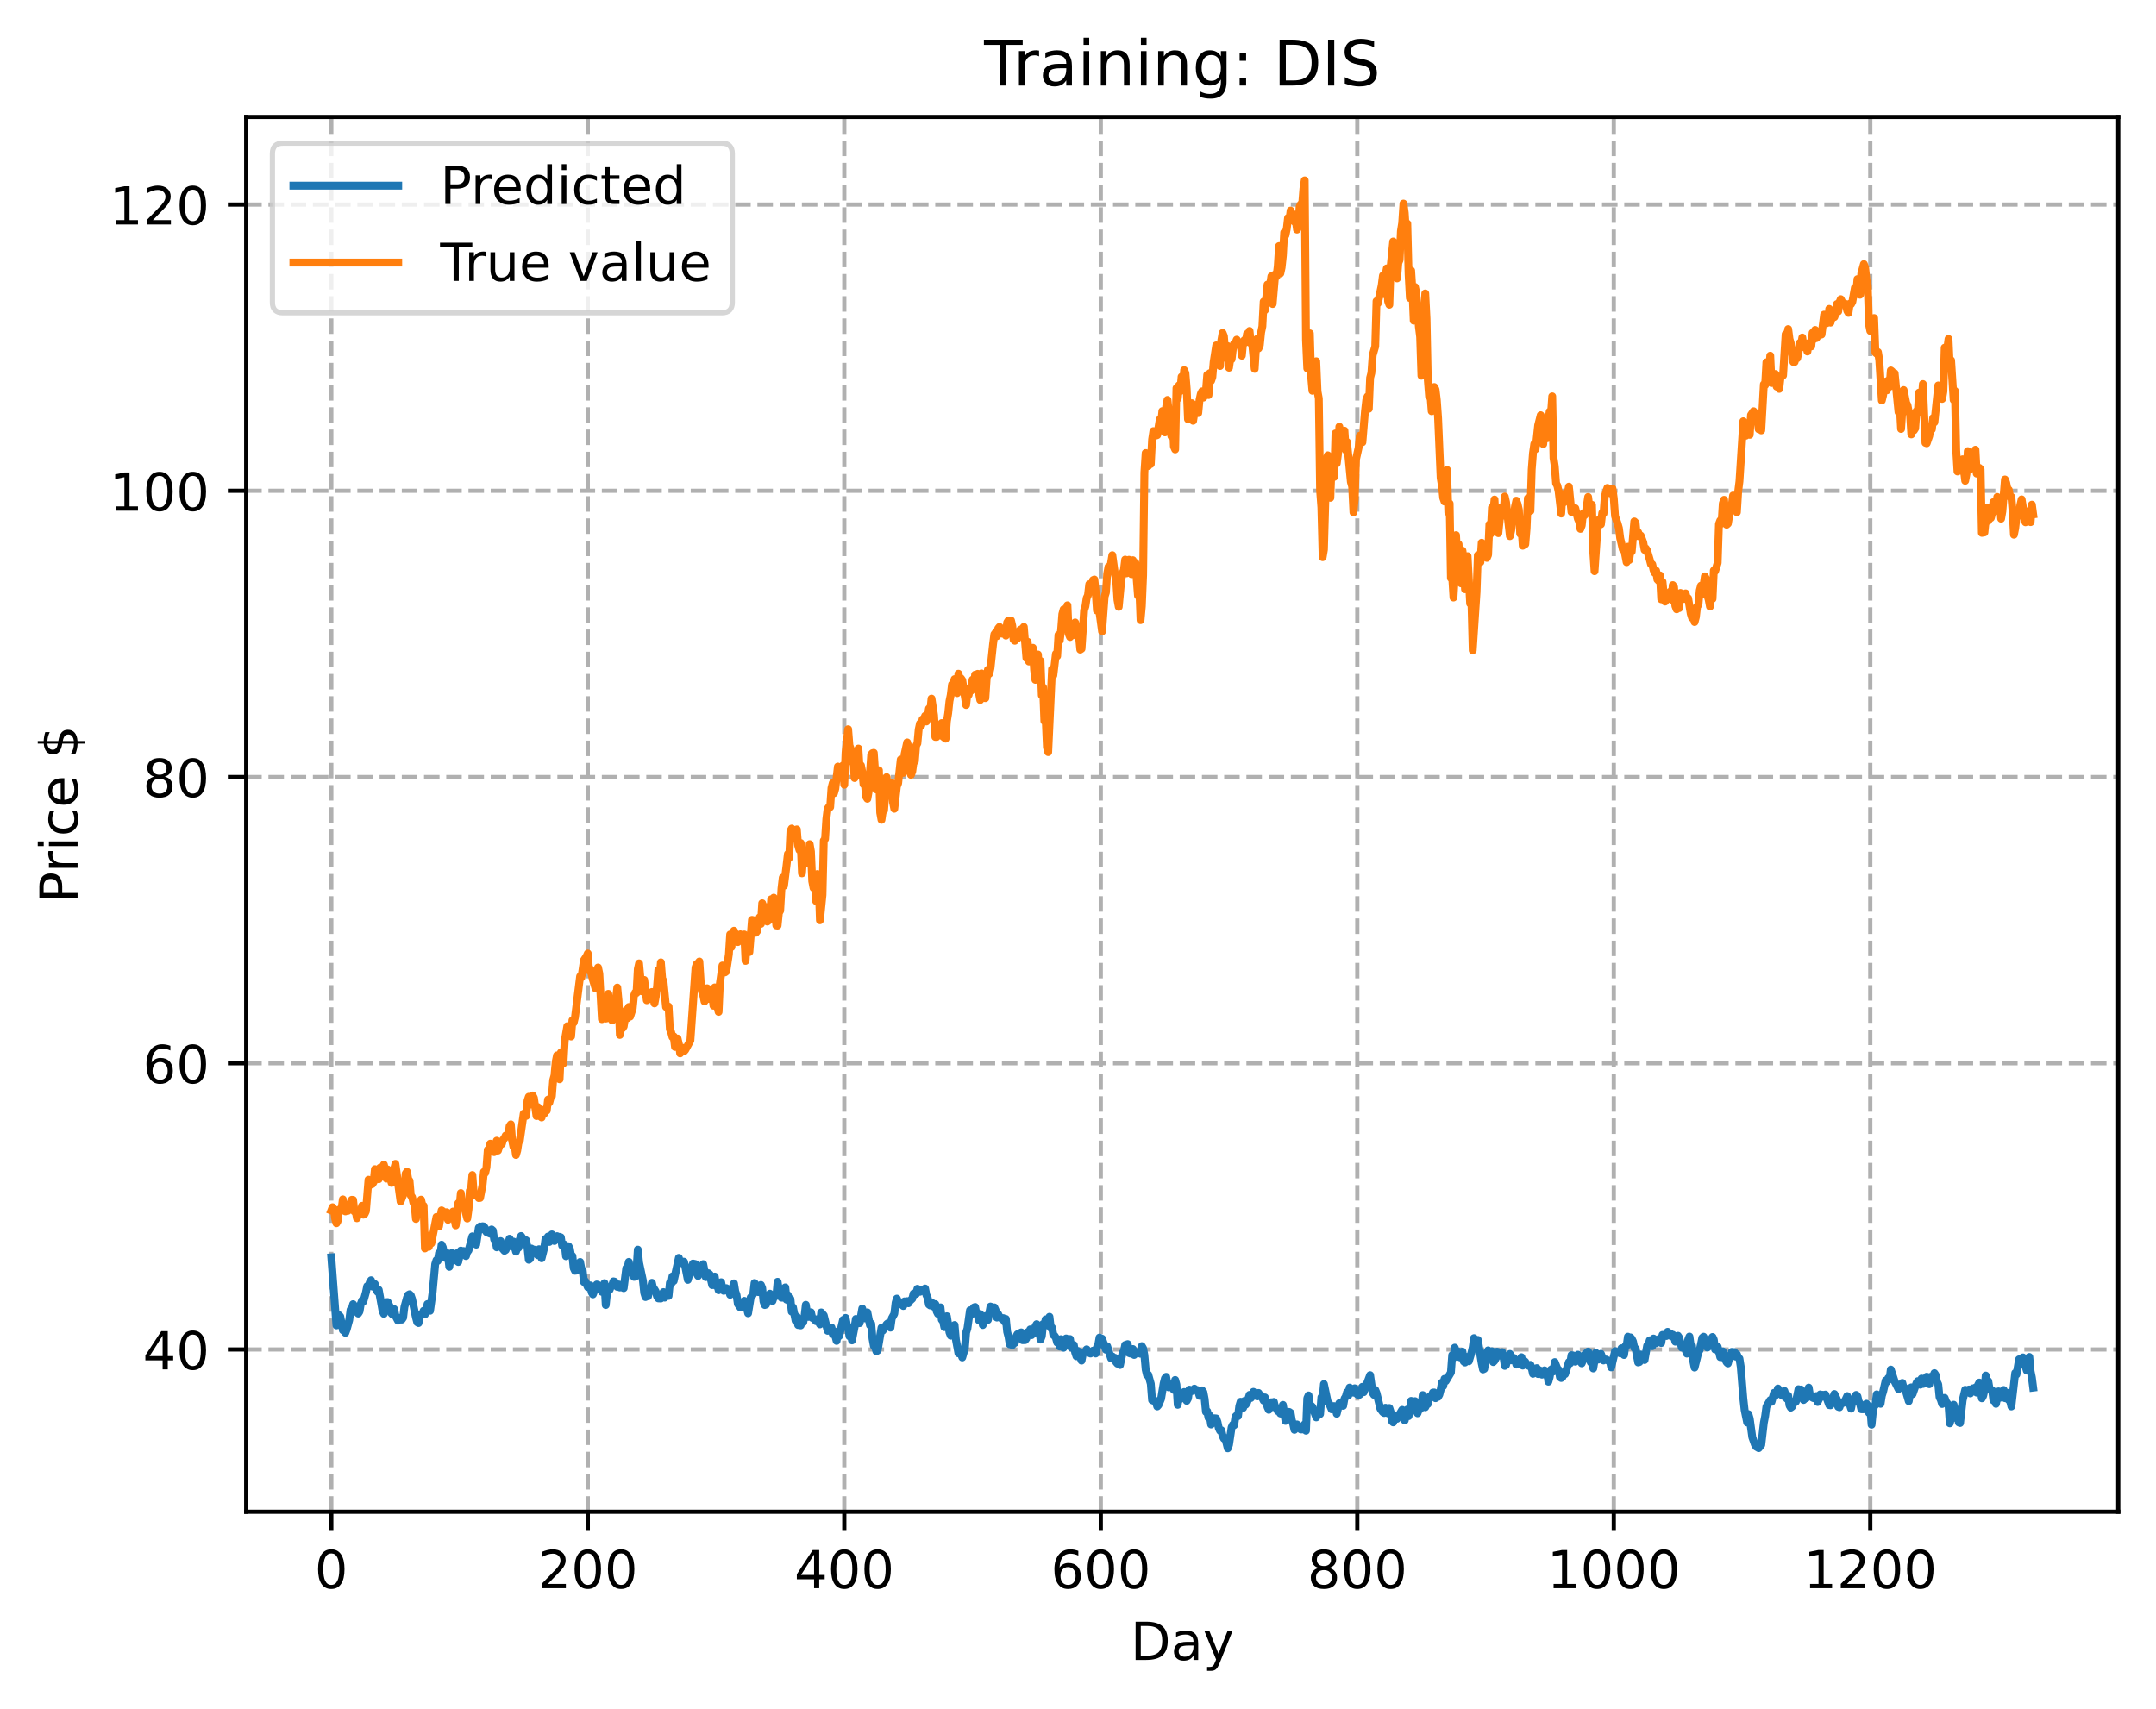 <?xml version="1.0" encoding="utf-8" standalone="no"?>
<!DOCTYPE svg PUBLIC "-//W3C//DTD SVG 1.1//EN"
  "http://www.w3.org/Graphics/SVG/1.1/DTD/svg11.dtd">
<!-- Created with matplotlib (https://matplotlib.org/) -->
<svg height="325.986pt" version="1.1" viewBox="0 0 411.286 325.986" width="411.286pt" xmlns="http://www.w3.org/2000/svg" xmlns:xlink="http://www.w3.org/1999/xlink">
 <defs>
  <style type="text/css">
*{stroke-linecap:butt;stroke-linejoin:round;}
  </style>
 </defs>
 <g id="figure_1">
  <g id="patch_1">
   <path d="M 0 325.986 
L 411.286 325.986 
L 411.286 0 
L 0 0 
z
" style="fill:#ffffff;"/>
  </g>
  <g id="axes_1">
   <g id="patch_2">
    <path d="M 46.966 288.43 
L 404.086 288.43 
L 404.086 22.318 
L 46.966 22.318 
z
" style="fill:#ffffff;"/>
   </g>
   <g id="matplotlib.axis_1">
    <g id="xtick_1">
     <g id="line2d_1">
      <path clip-path="url(#pf4234b4b25)" d="M 63.198 288.43 
L 63.198 22.318 
" style="fill:none;stroke:#b0b0b0;stroke-dasharray:2.96,1.28;stroke-dashoffset:0;stroke-width:0.8;"/>
     </g>
     <g id="line2d_2">
      <defs>
       <path d="M 0 0 
L 0 3.5 
" id="m986d27ae0e" style="stroke:#000000;stroke-width:0.8;"/>
      </defs>
      <g>
       <use style="stroke:#000000;stroke-width:0.8;" x="63.198" xlink:href="#m986d27ae0e" y="288.43"/>
      </g>
     </g>
     <g id="text_1">
      <!-- 0 -->
      <defs>
       <path d="M 31.781 66.406 
Q 24.172 66.406 20.328 58.906 
Q 16.5 51.422 16.5 36.375 
Q 16.5 21.391 20.328 13.891 
Q 24.172 6.391 31.781 6.391 
Q 39.453 6.391 43.281 13.891 
Q 47.125 21.391 47.125 36.375 
Q 47.125 51.422 43.281 58.906 
Q 39.453 66.406 31.781 66.406 
z
M 31.781 74.219 
Q 44.047 74.219 50.516 64.516 
Q 56.984 54.828 56.984 36.375 
Q 56.984 17.969 50.516 8.266 
Q 44.047 -1.422 31.781 -1.422 
Q 19.531 -1.422 13.062 8.266 
Q 6.594 17.969 6.594 36.375 
Q 6.594 54.828 13.062 64.516 
Q 19.531 74.219 31.781 74.219 
z
" id="DejaVuSans-48"/>
      </defs>
      <g transform="translate(60.017 303.029)scale(0.1 -0.1)">
       <use xlink:href="#DejaVuSans-48"/>
      </g>
     </g>
    </g>
    <g id="xtick_2">
     <g id="line2d_3">
      <path clip-path="url(#pf4234b4b25)" d="M 112.129 288.43 
L 112.129 22.318 
" style="fill:none;stroke:#b0b0b0;stroke-dasharray:2.96,1.28;stroke-dashoffset:0;stroke-width:0.8;"/>
     </g>
     <g id="line2d_4">
      <g>
       <use style="stroke:#000000;stroke-width:0.8;" x="112.129" xlink:href="#m986d27ae0e" y="288.43"/>
      </g>
     </g>
     <g id="text_2">
      <!-- 200 -->
      <defs>
       <path d="M 19.188 8.297 
L 53.609 8.297 
L 53.609 0 
L 7.328 0 
L 7.328 8.297 
Q 12.938 14.109 22.625 23.891 
Q 32.328 33.688 34.812 36.531 
Q 39.547 41.844 41.422 45.531 
Q 43.312 49.219 43.312 52.781 
Q 43.312 58.594 39.234 62.25 
Q 35.156 65.922 28.609 65.922 
Q 23.969 65.922 18.812 64.312 
Q 13.672 62.703 7.812 59.422 
L 7.812 69.391 
Q 13.766 71.781 18.938 73 
Q 24.125 74.219 28.422 74.219 
Q 39.75 74.219 46.484 68.547 
Q 53.219 62.891 53.219 53.422 
Q 53.219 48.922 51.531 44.891 
Q 49.859 40.875 45.406 35.406 
Q 44.188 33.984 37.641 27.219 
Q 31.109 20.453 19.188 8.297 
z
" id="DejaVuSans-50"/>
      </defs>
      <g transform="translate(102.585 303.029)scale(0.1 -0.1)">
       <use xlink:href="#DejaVuSans-50"/>
       <use x="63.623" xlink:href="#DejaVuSans-48"/>
       <use x="127.246" xlink:href="#DejaVuSans-48"/>
      </g>
     </g>
    </g>
    <g id="xtick_3">
     <g id="line2d_5">
      <path clip-path="url(#pf4234b4b25)" d="M 161.06 288.43 
L 161.06 22.318 
" style="fill:none;stroke:#b0b0b0;stroke-dasharray:2.96,1.28;stroke-dashoffset:0;stroke-width:0.8;"/>
     </g>
     <g id="line2d_6">
      <g>
       <use style="stroke:#000000;stroke-width:0.8;" x="161.06" xlink:href="#m986d27ae0e" y="288.43"/>
      </g>
     </g>
     <g id="text_3">
      <!-- 400 -->
      <defs>
       <path d="M 37.797 64.312 
L 12.891 25.391 
L 37.797 25.391 
z
M 35.203 72.906 
L 47.609 72.906 
L 47.609 25.391 
L 58.016 25.391 
L 58.016 17.188 
L 47.609 17.188 
L 47.609 0 
L 37.797 0 
L 37.797 17.188 
L 4.891 17.188 
L 4.891 26.703 
z
" id="DejaVuSans-52"/>
      </defs>
      <g transform="translate(151.516 303.029)scale(0.1 -0.1)">
       <use xlink:href="#DejaVuSans-52"/>
       <use x="63.623" xlink:href="#DejaVuSans-48"/>
       <use x="127.246" xlink:href="#DejaVuSans-48"/>
      </g>
     </g>
    </g>
    <g id="xtick_4">
     <g id="line2d_7">
      <path clip-path="url(#pf4234b4b25)" d="M 209.99 288.43 
L 209.99 22.318 
" style="fill:none;stroke:#b0b0b0;stroke-dasharray:2.96,1.28;stroke-dashoffset:0;stroke-width:0.8;"/>
     </g>
     <g id="line2d_8">
      <g>
       <use style="stroke:#000000;stroke-width:0.8;" x="209.99" xlink:href="#m986d27ae0e" y="288.43"/>
      </g>
     </g>
     <g id="text_4">
      <!-- 600 -->
      <defs>
       <path d="M 33.016 40.375 
Q 26.375 40.375 22.484 35.828 
Q 18.609 31.297 18.609 23.391 
Q 18.609 15.531 22.484 10.953 
Q 26.375 6.391 33.016 6.391 
Q 39.656 6.391 43.531 10.953 
Q 47.406 15.531 47.406 23.391 
Q 47.406 31.297 43.531 35.828 
Q 39.656 40.375 33.016 40.375 
z
M 52.594 71.297 
L 52.594 62.312 
Q 48.875 64.062 45.094 64.984 
Q 41.312 65.922 37.594 65.922 
Q 27.828 65.922 22.672 59.328 
Q 17.531 52.734 16.797 39.406 
Q 19.672 43.656 24.016 45.922 
Q 28.375 48.188 33.594 48.188 
Q 44.578 48.188 50.953 41.516 
Q 57.328 34.859 57.328 23.391 
Q 57.328 12.156 50.688 5.359 
Q 44.047 -1.422 33.016 -1.422 
Q 20.359 -1.422 13.672 8.266 
Q 6.984 17.969 6.984 36.375 
Q 6.984 53.656 15.188 63.938 
Q 23.391 74.219 37.203 74.219 
Q 40.922 74.219 44.703 73.484 
Q 48.484 72.75 52.594 71.297 
z
" id="DejaVuSans-54"/>
      </defs>
      <g transform="translate(200.446 303.029)scale(0.1 -0.1)">
       <use xlink:href="#DejaVuSans-54"/>
       <use x="63.623" xlink:href="#DejaVuSans-48"/>
       <use x="127.246" xlink:href="#DejaVuSans-48"/>
      </g>
     </g>
    </g>
    <g id="xtick_5">
     <g id="line2d_9">
      <path clip-path="url(#pf4234b4b25)" d="M 258.921 288.43 
L 258.921 22.318 
" style="fill:none;stroke:#b0b0b0;stroke-dasharray:2.96,1.28;stroke-dashoffset:0;stroke-width:0.8;"/>
     </g>
     <g id="line2d_10">
      <g>
       <use style="stroke:#000000;stroke-width:0.8;" x="258.921" xlink:href="#m986d27ae0e" y="288.43"/>
      </g>
     </g>
     <g id="text_5">
      <!-- 800 -->
      <defs>
       <path d="M 31.781 34.625 
Q 24.75 34.625 20.719 30.859 
Q 16.703 27.094 16.703 20.516 
Q 16.703 13.922 20.719 10.156 
Q 24.75 6.391 31.781 6.391 
Q 38.812 6.391 42.859 10.172 
Q 46.922 13.969 46.922 20.516 
Q 46.922 27.094 42.891 30.859 
Q 38.875 34.625 31.781 34.625 
z
M 21.922 38.812 
Q 15.578 40.375 12.031 44.719 
Q 8.5 49.078 8.5 55.328 
Q 8.5 64.062 14.719 69.141 
Q 20.953 74.219 31.781 74.219 
Q 42.672 74.219 48.875 69.141 
Q 55.078 64.062 55.078 55.328 
Q 55.078 49.078 51.531 44.719 
Q 48 40.375 41.703 38.812 
Q 48.828 37.156 52.797 32.312 
Q 56.781 27.484 56.781 20.516 
Q 56.781 9.906 50.312 4.234 
Q 43.844 -1.422 31.781 -1.422 
Q 19.734 -1.422 13.25 4.234 
Q 6.781 9.906 6.781 20.516 
Q 6.781 27.484 10.781 32.312 
Q 14.797 37.156 21.922 38.812 
z
M 18.312 54.391 
Q 18.312 48.734 21.844 45.562 
Q 25.391 42.391 31.781 42.391 
Q 38.141 42.391 41.719 45.562 
Q 45.312 48.734 45.312 54.391 
Q 45.312 60.062 41.719 63.234 
Q 38.141 66.406 31.781 66.406 
Q 25.391 66.406 21.844 63.234 
Q 18.312 60.062 18.312 54.391 
z
" id="DejaVuSans-56"/>
      </defs>
      <g transform="translate(249.377 303.029)scale(0.1 -0.1)">
       <use xlink:href="#DejaVuSans-56"/>
       <use x="63.623" xlink:href="#DejaVuSans-48"/>
       <use x="127.246" xlink:href="#DejaVuSans-48"/>
      </g>
     </g>
    </g>
    <g id="xtick_6">
     <g id="line2d_11">
      <path clip-path="url(#pf4234b4b25)" d="M 307.851 288.43 
L 307.851 22.318 
" style="fill:none;stroke:#b0b0b0;stroke-dasharray:2.96,1.28;stroke-dashoffset:0;stroke-width:0.8;"/>
     </g>
     <g id="line2d_12">
      <g>
       <use style="stroke:#000000;stroke-width:0.8;" x="307.851" xlink:href="#m986d27ae0e" y="288.43"/>
      </g>
     </g>
     <g id="text_6">
      <!-- 1000 -->
      <defs>
       <path d="M 12.406 8.297 
L 28.516 8.297 
L 28.516 63.922 
L 10.984 60.406 
L 10.984 69.391 
L 28.422 72.906 
L 38.281 72.906 
L 38.281 8.297 
L 54.391 8.297 
L 54.391 0 
L 12.406 0 
z
" id="DejaVuSans-49"/>
      </defs>
      <g transform="translate(295.126 303.029)scale(0.1 -0.1)">
       <use xlink:href="#DejaVuSans-49"/>
       <use x="63.623" xlink:href="#DejaVuSans-48"/>
       <use x="127.246" xlink:href="#DejaVuSans-48"/>
       <use x="190.869" xlink:href="#DejaVuSans-48"/>
      </g>
     </g>
    </g>
    <g id="xtick_7">
     <g id="line2d_13">
      <path clip-path="url(#pf4234b4b25)" d="M 356.782 288.43 
L 356.782 22.318 
" style="fill:none;stroke:#b0b0b0;stroke-dasharray:2.96,1.28;stroke-dashoffset:0;stroke-width:0.8;"/>
     </g>
     <g id="line2d_14">
      <g>
       <use style="stroke:#000000;stroke-width:0.8;" x="356.782" xlink:href="#m986d27ae0e" y="288.43"/>
      </g>
     </g>
     <g id="text_7">
      <!-- 1200 -->
      <g transform="translate(344.057 303.029)scale(0.1 -0.1)">
       <use xlink:href="#DejaVuSans-49"/>
       <use x="63.623" xlink:href="#DejaVuSans-50"/>
       <use x="127.246" xlink:href="#DejaVuSans-48"/>
       <use x="190.869" xlink:href="#DejaVuSans-48"/>
      </g>
     </g>
    </g>
    <g id="text_8">
     <!-- Day -->
     <defs>
      <path d="M 19.672 64.797 
L 19.672 8.109 
L 31.594 8.109 
Q 46.688 8.109 53.688 14.938 
Q 60.688 21.781 60.688 36.531 
Q 60.688 51.172 53.688 57.984 
Q 46.688 64.797 31.594 64.797 
z
M 9.812 72.906 
L 30.078 72.906 
Q 51.266 72.906 61.172 64.094 
Q 71.094 55.281 71.094 36.531 
Q 71.094 17.672 61.125 8.828 
Q 51.172 0 30.078 0 
L 9.812 0 
z
" id="DejaVuSans-68"/>
      <path d="M 34.281 27.484 
Q 23.391 27.484 19.188 25 
Q 14.984 22.516 14.984 16.5 
Q 14.984 11.719 18.141 8.906 
Q 21.297 6.109 26.703 6.109 
Q 34.188 6.109 38.703 11.406 
Q 43.219 16.703 43.219 25.484 
L 43.219 27.484 
z
M 52.203 31.203 
L 52.203 0 
L 43.219 0 
L 43.219 8.297 
Q 40.141 3.328 35.547 0.953 
Q 30.953 -1.422 24.312 -1.422 
Q 15.922 -1.422 10.953 3.297 
Q 6 8.016 6 15.922 
Q 6 25.141 12.172 29.828 
Q 18.359 34.516 30.609 34.516 
L 43.219 34.516 
L 43.219 35.406 
Q 43.219 41.609 39.141 45 
Q 35.062 48.391 27.688 48.391 
Q 23 48.391 18.547 47.266 
Q 14.109 46.141 10.016 43.891 
L 10.016 52.203 
Q 14.938 54.109 19.578 55.047 
Q 24.219 56 28.609 56 
Q 40.484 56 46.344 49.844 
Q 52.203 43.703 52.203 31.203 
z
" id="DejaVuSans-97"/>
      <path d="M 32.172 -5.078 
Q 28.375 -14.844 24.75 -17.812 
Q 21.141 -20.797 15.094 -20.797 
L 7.906 -20.797 
L 7.906 -13.281 
L 13.188 -13.281 
Q 16.891 -13.281 18.938 -11.516 
Q 21 -9.766 23.484 -3.219 
L 25.094 0.875 
L 2.984 54.688 
L 12.5 54.688 
L 29.594 11.922 
L 46.688 54.688 
L 56.203 54.688 
z
" id="DejaVuSans-121"/>
     </defs>
     <g transform="translate(215.652 316.707)scale(0.1 -0.1)">
      <use xlink:href="#DejaVuSans-68"/>
      <use x="77.002" xlink:href="#DejaVuSans-97"/>
      <use x="138.281" xlink:href="#DejaVuSans-121"/>
     </g>
    </g>
   </g>
   <g id="matplotlib.axis_2">
    <g id="ytick_1">
     <g id="line2d_15">
      <path clip-path="url(#pf4234b4b25)" d="M 46.966 257.474 
L 404.086 257.474 
" style="fill:none;stroke:#b0b0b0;stroke-dasharray:2.96,1.28;stroke-dashoffset:0;stroke-width:0.8;"/>
     </g>
     <g id="line2d_16">
      <defs>
       <path d="M 0 0 
L -3.5 0 
" id="m2c9fa9a552" style="stroke:#000000;stroke-width:0.8;"/>
      </defs>
      <g>
       <use style="stroke:#000000;stroke-width:0.8;" x="46.966" xlink:href="#m2c9fa9a552" y="257.474"/>
      </g>
     </g>
     <g id="text_9">
      <!-- 40 -->
      <g transform="translate(27.241 261.273)scale(0.1 -0.1)">
       <use xlink:href="#DejaVuSans-52"/>
       <use x="63.623" xlink:href="#DejaVuSans-48"/>
      </g>
     </g>
    </g>
    <g id="ytick_2">
     <g id="line2d_17">
      <path clip-path="url(#pf4234b4b25)" d="M 46.966 202.863 
L 404.086 202.863 
" style="fill:none;stroke:#b0b0b0;stroke-dasharray:2.96,1.28;stroke-dashoffset:0;stroke-width:0.8;"/>
     </g>
     <g id="line2d_18">
      <g>
       <use style="stroke:#000000;stroke-width:0.8;" x="46.966" xlink:href="#m2c9fa9a552" y="202.863"/>
      </g>
     </g>
     <g id="text_10">
      <!-- 60 -->
      <g transform="translate(27.241 206.662)scale(0.1 -0.1)">
       <use xlink:href="#DejaVuSans-54"/>
       <use x="63.623" xlink:href="#DejaVuSans-48"/>
      </g>
     </g>
    </g>
    <g id="ytick_3">
     <g id="line2d_19">
      <path clip-path="url(#pf4234b4b25)" d="M 46.966 148.251 
L 404.086 148.251 
" style="fill:none;stroke:#b0b0b0;stroke-dasharray:2.96,1.28;stroke-dashoffset:0;stroke-width:0.8;"/>
     </g>
     <g id="line2d_20">
      <g>
       <use style="stroke:#000000;stroke-width:0.8;" x="46.966" xlink:href="#m2c9fa9a552" y="148.251"/>
      </g>
     </g>
     <g id="text_11">
      <!-- 80 -->
      <g transform="translate(27.241 152.051)scale(0.1 -0.1)">
       <use xlink:href="#DejaVuSans-56"/>
       <use x="63.623" xlink:href="#DejaVuSans-48"/>
      </g>
     </g>
    </g>
    <g id="ytick_4">
     <g id="line2d_21">
      <path clip-path="url(#pf4234b4b25)" d="M 46.966 93.64 
L 404.086 93.64 
" style="fill:none;stroke:#b0b0b0;stroke-dasharray:2.96,1.28;stroke-dashoffset:0;stroke-width:0.8;"/>
     </g>
     <g id="line2d_22">
      <g>
       <use style="stroke:#000000;stroke-width:0.8;" x="46.966" xlink:href="#m2c9fa9a552" y="93.64"/>
      </g>
     </g>
     <g id="text_12">
      <!-- 100 -->
      <g transform="translate(20.878 97.439)scale(0.1 -0.1)">
       <use xlink:href="#DejaVuSans-49"/>
       <use x="63.623" xlink:href="#DejaVuSans-48"/>
       <use x="127.246" xlink:href="#DejaVuSans-48"/>
      </g>
     </g>
    </g>
    <g id="ytick_5">
     <g id="line2d_23">
      <path clip-path="url(#pf4234b4b25)" d="M 46.966 39.029 
L 404.086 39.029 
" style="fill:none;stroke:#b0b0b0;stroke-dasharray:2.96,1.28;stroke-dashoffset:0;stroke-width:0.8;"/>
     </g>
     <g id="line2d_24">
      <g>
       <use style="stroke:#000000;stroke-width:0.8;" x="46.966" xlink:href="#m2c9fa9a552" y="39.029"/>
      </g>
     </g>
     <g id="text_13">
      <!-- 120 -->
      <g transform="translate(20.878 42.828)scale(0.1 -0.1)">
       <use xlink:href="#DejaVuSans-49"/>
       <use x="63.623" xlink:href="#DejaVuSans-50"/>
       <use x="127.246" xlink:href="#DejaVuSans-48"/>
      </g>
     </g>
    </g>
    <g id="text_14">
     <!-- Price $ -->
     <defs>
      <path d="M 19.672 64.797 
L 19.672 37.406 
L 32.078 37.406 
Q 38.969 37.406 42.719 40.969 
Q 46.484 44.531 46.484 51.125 
Q 46.484 57.672 42.719 61.234 
Q 38.969 64.797 32.078 64.797 
z
M 9.812 72.906 
L 32.078 72.906 
Q 44.344 72.906 50.609 67.359 
Q 56.891 61.812 56.891 51.125 
Q 56.891 40.328 50.609 34.812 
Q 44.344 29.297 32.078 29.297 
L 19.672 29.297 
L 19.672 0 
L 9.812 0 
z
" id="DejaVuSans-80"/>
      <path d="M 41.109 46.297 
Q 39.594 47.172 37.812 47.578 
Q 36.031 48 33.891 48 
Q 26.266 48 22.188 43.047 
Q 18.109 38.094 18.109 28.812 
L 18.109 0 
L 9.078 0 
L 9.078 54.688 
L 18.109 54.688 
L 18.109 46.188 
Q 20.953 51.172 25.484 53.578 
Q 30.031 56 36.531 56 
Q 37.453 56 38.578 55.875 
Q 39.703 55.766 41.062 55.516 
z
" id="DejaVuSans-114"/>
      <path d="M 9.422 54.688 
L 18.406 54.688 
L 18.406 0 
L 9.422 0 
z
M 9.422 75.984 
L 18.406 75.984 
L 18.406 64.594 
L 9.422 64.594 
z
" id="DejaVuSans-105"/>
      <path d="M 48.781 52.594 
L 48.781 44.188 
Q 44.969 46.297 41.141 47.344 
Q 37.312 48.391 33.406 48.391 
Q 24.656 48.391 19.812 42.844 
Q 14.984 37.312 14.984 27.297 
Q 14.984 17.281 19.812 11.734 
Q 24.656 6.203 33.406 6.203 
Q 37.312 6.203 41.141 7.25 
Q 44.969 8.297 48.781 10.406 
L 48.781 2.094 
Q 45.016 0.344 40.984 -0.531 
Q 36.969 -1.422 32.422 -1.422 
Q 20.062 -1.422 12.781 6.344 
Q 5.516 14.109 5.516 27.297 
Q 5.516 40.672 12.859 48.328 
Q 20.219 56 33.016 56 
Q 37.156 56 41.109 55.141 
Q 45.062 54.297 48.781 52.594 
z
" id="DejaVuSans-99"/>
      <path d="M 56.203 29.594 
L 56.203 25.203 
L 14.891 25.203 
Q 15.484 15.922 20.484 11.062 
Q 25.484 6.203 34.422 6.203 
Q 39.594 6.203 44.453 7.469 
Q 49.312 8.734 54.109 11.281 
L 54.109 2.781 
Q 49.266 0.734 44.188 -0.344 
Q 39.109 -1.422 33.891 -1.422 
Q 20.797 -1.422 13.156 6.188 
Q 5.516 13.812 5.516 26.812 
Q 5.516 40.234 12.766 48.109 
Q 20.016 56 32.328 56 
Q 43.359 56 49.781 48.891 
Q 56.203 41.797 56.203 29.594 
z
M 47.219 32.234 
Q 47.125 39.594 43.094 43.984 
Q 39.062 48.391 32.422 48.391 
Q 24.906 48.391 20.391 44.141 
Q 15.875 39.891 15.188 32.172 
z
" id="DejaVuSans-101"/>
      <path id="DejaVuSans-32"/>
      <path d="M 33.797 -14.703 
L 28.906 -14.703 
L 28.859 0 
Q 23.734 0.094 18.609 1.188 
Q 13.484 2.297 8.297 4.5 
L 8.297 13.281 
Q 13.281 10.156 18.375 8.562 
Q 23.484 6.984 28.906 6.938 
L 28.906 29.203 
Q 18.109 30.953 13.203 35.156 
Q 8.297 39.359 8.297 46.688 
Q 8.297 54.641 13.625 59.219 
Q 18.953 63.812 28.906 64.5 
L 28.906 75.984 
L 33.797 75.984 
L 33.797 64.656 
Q 38.328 64.453 42.578 63.688 
Q 46.828 62.938 50.875 61.625 
L 50.875 53.078 
Q 46.828 55.125 42.547 56.25 
Q 38.281 57.375 33.797 57.562 
L 33.797 36.719 
Q 44.875 35.016 50.094 30.609 
Q 55.328 26.219 55.328 18.609 
Q 55.328 10.359 49.781 5.594 
Q 44.234 0.828 33.797 0.094 
z
M 28.906 37.594 
L 28.906 57.625 
Q 23.25 56.984 20.266 54.391 
Q 17.281 51.812 17.281 47.516 
Q 17.281 43.312 20.031 40.969 
Q 22.797 38.625 28.906 37.594 
z
M 33.797 28.219 
L 33.797 7.078 
Q 39.984 7.906 43.141 10.594 
Q 46.297 13.281 46.297 17.672 
Q 46.297 21.969 43.281 24.5 
Q 40.281 27.047 33.797 28.219 
z
" id="DejaVuSans-36"/>
     </defs>
     <g transform="translate(14.798 172.342)rotate(-90)scale(0.1 -0.1)">
      <use xlink:href="#DejaVuSans-80"/>
      <use x="58.553" xlink:href="#DejaVuSans-114"/>
      <use x="99.666" xlink:href="#DejaVuSans-105"/>
      <use x="127.449" xlink:href="#DejaVuSans-99"/>
      <use x="182.43" xlink:href="#DejaVuSans-101"/>
      <use x="243.953" xlink:href="#DejaVuSans-32"/>
      <use x="275.74" xlink:href="#DejaVuSans-36"/>
     </g>
    </g>
   </g>
   <g id="line2d_25">
    <path clip-path="url(#pf4234b4b25)" d="M 63.198 239.896 
L 64.177 252.879 
L 64.422 252.603 
L 64.666 250.924 
L 64.911 251.194 
L 65.4 253.802 
L 65.645 253.964 
L 65.89 254.295 
L 66.134 253.647 
L 66.623 251.857 
L 66.868 249.902 
L 67.113 249.722 
L 67.357 248.829 
L 67.602 249.195 
L 67.847 250.279 
L 68.091 250.13 
L 68.336 250.616 
L 68.581 250.239 
L 68.825 248.769 
L 69.07 248.114 
L 69.315 248.321 
L 69.804 246.57 
L 70.049 245.394 
L 70.293 245.445 
L 70.538 244.67 
L 70.783 244.264 
L 71.027 245.458 
L 71.272 245.524 
L 71.517 244.997 
L 71.761 246.033 
L 72.006 246.459 
L 72.251 246.096 
L 72.984 250.176 
L 73.229 250.676 
L 73.718 248.44 
L 73.963 248.433 
L 74.452 249.44 
L 74.697 250.616 
L 74.942 250.852 
L 75.186 249.768 
L 75.431 251.037 
L 75.92 251.971 
L 76.165 251.441 
L 76.41 251.753 
L 76.654 251.769 
L 76.899 251.412 
L 77.144 249.36 
L 77.633 247.594 
L 77.878 247.066 
L 78.122 246.934 
L 78.367 247.161 
L 78.611 247.867 
L 79.345 251.373 
L 79.59 252.284 
L 79.835 252.434 
L 80.079 251.32 
L 80.324 250.811 
L 80.569 250.678 
L 80.813 250.085 
L 81.058 250.786 
L 81.303 250.105 
L 81.547 248.812 
L 81.792 248.895 
L 82.037 250.088 
L 82.526 246.55 
L 83.015 241.201 
L 83.26 240.438 
L 83.505 240.569 
L 83.749 239.073 
L 83.994 239.395 
L 84.239 237.485 
L 84.483 238.003 
L 84.728 239.476 
L 84.972 240.008 
L 85.217 239.038 
L 85.462 239.612 
L 85.706 241.71 
L 85.951 239.924 
L 86.196 239.072 
L 86.44 240.416 
L 86.685 240.457 
L 86.93 239.96 
L 87.174 239.11 
L 87.419 240.782 
L 87.908 238.605 
L 88.153 239.249 
L 88.398 238.684 
L 88.642 238.82 
L 88.887 239.653 
L 89.132 238.863 
L 89.376 238.577 
L 90.11 235.886 
L 90.599 236.245 
L 90.844 237.469 
L 91.333 234.264 
L 91.578 234.006 
L 91.823 234.574 
L 92.067 233.963 
L 92.312 234.008 
L 92.557 234.374 
L 92.801 235.077 
L 93.535 235.389 
L 93.78 234.578 
L 94.025 234.789 
L 94.269 236.464 
L 94.514 236.685 
L 94.759 237.985 
L 95.493 236.79 
L 95.737 238.075 
L 96.227 238.649 
L 96.471 238.495 
L 96.96 237.142 
L 97.205 236.337 
L 97.694 237.859 
L 97.939 236.889 
L 98.428 238.798 
L 98.673 238.066 
L 98.918 238.063 
L 99.162 236.389 
L 99.407 235.823 
L 99.896 236.577 
L 100.141 236.529 
L 100.386 236.662 
L 100.63 238.093 
L 100.875 240.358 
L 101.12 240.166 
L 101.364 238.21 
L 101.609 239.15 
L 101.854 238.408 
L 102.587 239.491 
L 102.832 238.344 
L 103.077 238.463 
L 103.321 240.071 
L 103.811 238.113 
L 104.055 236.387 
L 104.3 236.526 
L 104.545 235.922 
L 104.789 236.958 
L 105.034 236.511 
L 105.279 235.516 
L 105.523 236.472 
L 105.768 236.773 
L 106.257 235.853 
L 106.502 236.117 
L 106.747 235.977 
L 106.991 236.072 
L 107.236 237.651 
L 107.725 237.473 
L 107.97 239.687 
L 108.459 237.781 
L 108.704 238.255 
L 108.948 239.604 
L 109.193 239.647 
L 109.438 241.952 
L 109.682 242.456 
L 109.927 242.426 
L 110.172 241.94 
L 110.416 241.166 
L 110.661 240.778 
L 110.906 242.108 
L 111.15 242.353 
L 111.395 244.611 
L 111.64 244.439 
L 112.129 245.583 
L 112.374 245.265 
L 112.618 245.251 
L 112.863 246.576 
L 113.108 246.963 
L 113.842 245.075 
L 114.086 245.163 
L 114.575 246.052 
L 114.82 246.478 
L 115.309 244.821 
L 115.554 248.993 
L 115.799 246.68 
L 116.043 246.087 
L 116.288 246.101 
L 116.533 245.428 
L 116.777 245.199 
L 117.022 244.48 
L 117.267 244.541 
L 117.756 245.529 
L 118.001 245.069 
L 118.245 245.646 
L 118.49 245.356 
L 118.735 245.659 
L 118.979 245.771 
L 119.469 241.955 
L 119.713 241.838 
L 119.958 240.76 
L 120.203 242.364 
L 120.447 242.625 
L 120.936 243.619 
L 121.181 243.592 
L 121.426 242.212 
L 121.67 238.421 
L 121.915 240.886 
L 122.649 244.353 
L 122.894 246.681 
L 123.138 247.473 
L 123.383 246.781 
L 123.628 247.323 
L 123.872 246.006 
L 124.117 245.838 
L 124.362 244.755 
L 124.606 245.848 
L 124.851 245.996 
L 125.096 246.423 
L 125.34 247.348 
L 125.585 247.726 
L 126.074 247.746 
L 126.319 247.543 
L 126.563 246.524 
L 126.808 247.582 
L 127.053 247.17 
L 127.542 247.258 
L 127.787 244.765 
L 128.031 245.037 
L 128.276 243.529 
L 128.521 244.406 
L 129.499 239.989 
L 129.744 240.939 
L 130.233 240.708 
L 130.478 240.721 
L 130.723 241.665 
L 131.212 244.193 
L 131.701 242.407 
L 131.946 242.002 
L 132.191 241.079 
L 132.68 241.186 
L 132.924 243.002 
L 133.169 243.451 
L 133.414 242.691 
L 133.658 242.324 
L 133.903 241.513 
L 134.148 241.191 
L 134.637 243.666 
L 134.882 243.424 
L 135.126 242.918 
L 135.371 243.113 
L 135.86 245.192 
L 136.35 243.56 
L 136.594 245.34 
L 136.839 244.834 
L 137.084 246.163 
L 137.328 244.764 
L 137.573 244.64 
L 137.818 245.835 
L 138.062 246.28 
L 138.307 246.134 
L 138.551 245.773 
L 139.041 246.324 
L 139.285 247.042 
L 140.019 244.862 
L 140.264 246.389 
L 140.509 247.08 
L 140.753 248.783 
L 141.243 249.483 
L 141.977 248.194 
L 142.221 248.523 
L 142.711 250.568 
L 143.2 247.56 
L 143.445 247.3 
L 143.689 246.873 
L 143.934 244.792 
L 144.178 245.15 
L 144.423 245.283 
L 144.668 246.528 
L 145.157 245.165 
L 145.402 245.764 
L 145.646 248.32 
L 145.891 248.994 
L 146.136 248.907 
L 146.38 247.618 
L 146.625 247.878 
L 146.87 246.832 
L 147.114 247.367 
L 147.359 248.232 
L 147.604 247.498 
L 148.093 247.246 
L 148.338 244.555 
L 148.582 246.209 
L 149.072 247.586 
L 149.316 247.593 
L 149.806 245.626 
L 150.05 247.965 
L 150.295 247.104 
L 150.539 248.279 
L 150.784 247.83 
L 151.029 250.255 
L 151.273 249.435 
L 151.763 251.986 
L 152.007 251.197 
L 152.252 252.809 
L 152.497 252.033 
L 152.741 252.883 
L 152.986 251.617 
L 153.231 252.307 
L 153.475 251.053 
L 153.72 248.952 
L 153.965 250.567 
L 154.209 251.254 
L 154.454 251.213 
L 154.699 250.375 
L 154.943 251.452 
L 155.188 251.56 
L 155.677 252.074 
L 155.922 251.695 
L 156.411 252.687 
L 156.656 250.402 
L 157.145 250.961 
L 157.879 253.907 
L 158.124 253.865 
L 158.368 253.332 
L 158.613 253.273 
L 158.858 254.541 
L 159.102 253.974 
L 159.592 255.837 
L 159.836 254.29 
L 160.081 254.918 
L 160.815 251.842 
L 161.06 252.115 
L 161.304 251.447 
L 161.549 252.726 
L 161.794 253.309 
L 162.038 254.945 
L 162.283 254.438 
L 162.527 255.74 
L 163.017 253.226 
L 163.261 251.65 
L 163.751 252.459 
L 163.995 252.442 
L 164.485 249.66 
L 164.974 251.537 
L 165.219 251.384 
L 165.463 250.395 
L 165.953 252.848 
L 166.197 252.549 
L 166.442 255.416 
L 166.687 256.765 
L 166.931 257.032 
L 167.176 257.819 
L 167.421 257.678 
L 168.154 253.326 
L 168.399 253.877 
L 169.133 252.667 
L 169.378 252.469 
L 169.622 252.58 
L 169.867 253.307 
L 170.112 251.546 
L 170.601 250.661 
L 170.846 248.567 
L 171.09 247.765 
L 171.335 248.914 
L 171.58 248.377 
L 171.824 248.578 
L 172.314 249.181 
L 172.558 248.293 
L 172.803 248.599 
L 173.048 248.252 
L 173.292 248.655 
L 173.537 248.238 
L 174.026 247.785 
L 174.271 246.82 
L 174.515 246.742 
L 174.76 246.879 
L 175.005 245.896 
L 175.494 246.465 
L 175.739 246.108 
L 175.983 246.206 
L 176.228 246.151 
L 176.473 245.842 
L 176.717 247.093 
L 176.962 247.568 
L 177.207 248.901 
L 177.451 249.078 
L 177.696 248.467 
L 177.941 249.176 
L 178.185 249.343 
L 178.43 248.815 
L 178.675 250.183 
L 178.919 250.671 
L 179.164 250.633 
L 179.409 249.432 
L 179.653 251.795 
L 179.898 252.027 
L 180.142 253.212 
L 180.387 251.611 
L 180.632 251.131 
L 181.121 254.213 
L 181.366 254.839 
L 181.61 254.012 
L 181.855 254.03 
L 182.1 252.806 
L 182.344 255.538 
L 182.834 258.212 
L 183.078 257.585 
L 183.568 258.991 
L 184.057 257.292 
L 184.302 254.248 
L 184.546 253.481 
L 185.036 249.997 
L 185.28 250.768 
L 185.77 249.467 
L 186.014 249.362 
L 186.259 250.633 
L 186.503 250.981 
L 186.748 251.924 
L 186.993 250.718 
L 187.237 251.379 
L 187.482 252.815 
L 187.727 251.44 
L 187.971 251.104 
L 188.461 251.834 
L 188.95 249.277 
L 189.439 249.467 
L 189.684 249.439 
L 189.929 249.974 
L 190.173 251.384 
L 190.418 250.727 
L 190.663 251.251 
L 190.907 251.367 
L 191.152 251.668 
L 191.397 251.487 
L 191.641 252.194 
L 191.886 251.647 
L 192.13 254.105 
L 192.375 255.03 
L 192.62 256.485 
L 192.864 255.477 
L 193.109 256.655 
L 193.354 256.338 
L 193.598 256.229 
L 193.843 255.03 
L 194.088 254.56 
L 194.332 254.71 
L 194.577 254.333 
L 194.822 254.211 
L 195.066 255.697 
L 195.556 255.684 
L 195.8 255.371 
L 196.045 254.161 
L 196.29 254.298 
L 196.534 253.635 
L 196.779 254.735 
L 197.024 254.136 
L 197.268 254.329 
L 197.513 253.048 
L 197.758 252.643 
L 198.247 253.599 
L 198.491 255.579 
L 198.736 254.968 
L 198.981 252.611 
L 199.225 253.009 
L 199.47 251.73 
L 199.715 252.543 
L 199.959 252.031 
L 200.204 251.232 
L 200.449 253.373 
L 200.693 253.322 
L 200.938 254.688 
L 201.183 254.871 
L 201.427 255.261 
L 201.672 256.157 
L 201.917 255.737 
L 202.161 256.915 
L 202.406 255.497 
L 202.895 257.145 
L 203.14 256.55 
L 203.385 255.366 
L 203.629 255.508 
L 203.874 255.832 
L 204.118 255.485 
L 204.363 257.133 
L 204.608 257.064 
L 204.852 256.61 
L 205.097 258.027 
L 205.342 258.769 
L 205.586 257.752 
L 206.32 259.597 
L 206.565 258.339 
L 206.81 258.007 
L 207.054 258.015 
L 207.299 257.443 
L 207.544 258.013 
L 208.033 258.247 
L 208.278 257.862 
L 208.522 257.698 
L 209.012 258.242 
L 209.256 257.03 
L 209.501 256.592 
L 209.746 255.198 
L 210.235 255.414 
L 210.969 257.518 
L 211.213 256.855 
L 211.947 259.156 
L 212.192 258.792 
L 212.437 259.336 
L 212.681 259.06 
L 212.926 259.897 
L 213.171 260.173 
L 213.415 259.961 
L 213.66 260.435 
L 214.149 258.11 
L 214.394 257.821 
L 214.639 256.617 
L 215.128 256.448 
L 215.373 258.149 
L 215.617 258.245 
L 215.862 257.486 
L 216.106 257.386 
L 216.351 258.517 
L 216.596 257.895 
L 217.085 258.197 
L 217.33 258.055 
L 217.574 258.292 
L 217.819 256.832 
L 218.064 257.246 
L 218.308 258.54 
L 218.553 261.299 
L 218.798 262.343 
L 219.042 262.269 
L 219.532 264.021 
L 219.776 267.148 
L 220.021 267.252 
L 220.266 267.191 
L 220.51 267.491 
L 220.755 268.343 
L 221 268.073 
L 221.489 266.889 
L 221.978 263.953 
L 222.223 262.993 
L 222.467 262.692 
L 222.712 264.164 
L 222.957 264.699 
L 223.201 264.125 
L 223.446 264.303 
L 223.935 265.196 
L 224.18 263.292 
L 224.425 264.187 
L 224.669 268.033 
L 224.914 266.076 
L 225.159 266.943 
L 225.403 266.351 
L 225.648 266.257 
L 225.893 265.581 
L 226.382 267.275 
L 226.627 266.822 
L 226.871 265.132 
L 227.116 265.422 
L 227.361 265.415 
L 227.605 265.291 
L 227.85 264.942 
L 228.094 265.186 
L 228.339 265.193 
L 228.584 265.554 
L 228.828 266.318 
L 229.073 266.11 
L 229.318 265.274 
L 229.562 265.612 
L 229.807 266.911 
L 230.052 269.384 
L 230.296 269.273 
L 230.541 270.508 
L 230.786 270.091 
L 231.03 271.786 
L 231.52 270.591 
L 232.009 270.629 
L 232.254 271.314 
L 232.498 272.488 
L 232.743 272.984 
L 232.988 272.884 
L 233.232 273.97 
L 233.477 274.469 
L 233.722 274.341 
L 234.211 276.334 
L 234.455 275.656 
L 234.945 272.335 
L 235.189 271.83 
L 235.434 271.922 
L 235.679 270.284 
L 235.923 270.048 
L 236.168 270.187 
L 236.413 268.252 
L 236.657 267.445 
L 236.902 267.894 
L 237.147 268.619 
L 237.391 267.296 
L 237.636 268.008 
L 237.881 267.627 
L 238.37 266.128 
L 238.615 266.741 
L 238.859 266.435 
L 239.104 265.552 
L 239.838 266.424 
L 240.082 265.763 
L 240.327 266.156 
L 240.572 266.244 
L 241.061 267.239 
L 241.306 266.619 
L 241.795 268.46 
L 242.04 268.985 
L 242.284 267.892 
L 242.529 267.545 
L 242.774 268.425 
L 243.018 267.478 
L 243.263 268.57 
L 243.508 268.556 
L 243.752 269.226 
L 243.997 269.19 
L 244.242 269.683 
L 244.486 269.736 
L 244.731 268.046 
L 245.22 271.1 
L 245.465 270.778 
L 245.709 269.373 
L 245.954 269.399 
L 246.199 269.577 
L 246.443 271.014 
L 246.688 271.684 
L 246.933 272.804 
L 247.422 271.772 
L 247.667 272.481 
L 247.911 272.276 
L 248.156 272.73 
L 248.401 272.731 
L 248.645 271.986 
L 248.89 271.725 
L 249.135 272.973 
L 249.379 266.774 
L 249.624 266.237 
L 249.869 268.212 
L 250.113 268.19 
L 250.358 268.433 
L 251.092 270.431 
L 251.581 269.299 
L 251.826 269.794 
L 252.07 266.593 
L 252.315 266.731 
L 252.56 264.071 
L 253.294 267.555 
L 253.538 267.749 
L 254.028 268.89 
L 254.272 268.291 
L 254.517 268.285 
L 254.762 268.666 
L 255.006 269.735 
L 255.496 267.715 
L 255.74 267.775 
L 255.985 268.2 
L 256.23 268.226 
L 256.474 266.85 
L 256.719 266.485 
L 256.964 265.619 
L 257.208 266.267 
L 257.453 264.745 
L 257.697 265.528 
L 257.942 265.222 
L 258.187 265.715 
L 258.431 264.881 
L 258.676 265.115 
L 258.921 266.04 
L 259.165 266.194 
L 259.41 266.073 
L 259.655 265.786 
L 259.899 264.589 
L 260.144 265.627 
L 261.367 262.372 
L 261.857 265.763 
L 262.101 266.129 
L 262.346 265.183 
L 262.591 265.779 
L 263.325 268.781 
L 263.814 269.45 
L 264.058 269.599 
L 264.303 268.592 
L 264.548 269.41 
L 264.792 269.664 
L 265.037 268.643 
L 265.282 269.388 
L 265.526 271.137 
L 265.771 271.381 
L 266.016 270.496 
L 266.26 270.376 
L 266.505 270.702 
L 266.75 269.981 
L 266.994 269.82 
L 267.484 268.994 
L 267.973 271.013 
L 268.462 268.938 
L 268.707 270.192 
L 269.196 267.281 
L 269.441 267.606 
L 269.93 267.333 
L 270.175 269.18 
L 270.419 269.645 
L 270.664 268.844 
L 270.909 268.886 
L 271.153 268.311 
L 271.398 266.17 
L 271.887 268.498 
L 272.132 268.018 
L 272.377 267.877 
L 272.621 266.531 
L 272.866 266.68 
L 273.111 266.298 
L 273.355 265.685 
L 273.6 265.676 
L 273.845 266.768 
L 274.089 266.119 
L 274.334 266.521 
L 274.579 266.094 
L 274.823 265.169 
L 275.068 263.788 
L 275.313 264.466 
L 275.557 263.075 
L 275.802 263.507 
L 276.78 261.869 
L 277.025 258.545 
L 277.27 259.072 
L 277.514 257.122 
L 278.004 258.849 
L 278.248 257.882 
L 278.493 258.974 
L 278.738 258.921 
L 278.982 257.871 
L 279.227 259.756 
L 279.472 259.958 
L 279.716 258.875 
L 279.961 258.986 
L 280.206 259.713 
L 280.695 258.076 
L 280.94 257.061 
L 281.184 255.308 
L 281.429 256.003 
L 281.673 255.663 
L 281.918 255.643 
L 282.652 260.092 
L 282.897 261.285 
L 283.141 261.172 
L 283.631 258.05 
L 283.875 257.64 
L 284.12 257.939 
L 284.365 258.593 
L 284.609 257.81 
L 284.854 259.874 
L 285.099 259.628 
L 285.343 259.165 
L 285.588 257.89 
L 285.833 257.964 
L 286.077 258.644 
L 286.322 258.199 
L 286.567 257.986 
L 286.811 258.86 
L 287.056 260.605 
L 287.301 260.437 
L 287.545 259.393 
L 288.034 258.319 
L 288.279 259.535 
L 288.524 259.194 
L 288.768 259.075 
L 289.013 259.457 
L 289.258 260.352 
L 289.502 260.221 
L 289.747 259.586 
L 289.992 260.188 
L 290.236 258.95 
L 290.481 260.545 
L 290.726 259.618 
L 290.97 259.827 
L 291.215 260.385 
L 291.704 260.637 
L 291.949 260.408 
L 292.194 261.008 
L 292.438 262.113 
L 292.683 261.471 
L 292.928 261.568 
L 293.172 261.027 
L 293.417 262.161 
L 293.661 261.427 
L 293.906 261.567 
L 294.151 262.278 
L 294.395 262.04 
L 294.64 261.452 
L 294.885 262.352 
L 295.129 261.822 
L 295.374 263.619 
L 295.619 262.75 
L 295.863 261.324 
L 296.108 261.17 
L 296.353 261.665 
L 296.597 259.881 
L 297.087 261.14 
L 297.331 261.337 
L 297.576 262.755 
L 297.821 262.917 
L 298.065 262.733 
L 298.31 261.926 
L 298.555 262.174 
L 299.289 259.875 
L 299.533 260.101 
L 299.778 258.55 
L 300.022 258.59 
L 300.267 258.965 
L 300.512 259.802 
L 300.756 259.439 
L 301.001 258.458 
L 301.735 260.113 
L 301.98 259.523 
L 302.224 258.53 
L 302.714 258.079 
L 302.958 257.868 
L 303.203 259.294 
L 303.448 259.921 
L 303.692 260.145 
L 303.937 261.09 
L 304.426 258.103 
L 304.916 259.392 
L 305.16 258.629 
L 305.405 258.304 
L 305.894 259.568 
L 306.139 259.379 
L 306.383 259.384 
L 306.873 259.67 
L 307.117 259.71 
L 307.362 260.889 
L 308.096 257.779 
L 308.585 258.078 
L 308.83 257.917 
L 309.075 258.207 
L 309.319 257.238 
L 309.564 257.615 
L 309.809 258.526 
L 310.053 256.832 
L 310.298 256.777 
L 310.543 255.031 
L 310.787 255.981 
L 311.032 255.163 
L 311.277 255.449 
L 311.521 255.957 
L 311.766 257.18 
L 312.01 257.3 
L 312.5 259.947 
L 312.744 259.868 
L 312.989 258.422 
L 313.234 258.533 
L 313.478 258.799 
L 313.723 259.488 
L 314.212 256.756 
L 314.457 256.618 
L 314.702 255.724 
L 314.946 255.701 
L 315.191 256.849 
L 315.436 255.383 
L 315.925 256.283 
L 316.17 255.59 
L 316.414 255.984 
L 316.659 255.343 
L 316.904 256.237 
L 317.148 254.688 
L 317.393 254.854 
L 317.637 254.615 
L 317.882 254.895 
L 318.127 254.1 
L 318.371 254.452 
L 318.616 254.4 
L 318.861 254.962 
L 319.105 254.656 
L 319.35 254.959 
L 319.595 255.985 
L 319.839 255.619 
L 320.084 254.85 
L 320.329 255.222 
L 320.818 257.115 
L 321.063 256.778 
L 321.307 256.934 
L 321.797 258.263 
L 322.041 255.605 
L 322.286 255.004 
L 322.531 256.759 
L 322.775 256.753 
L 323.02 259.733 
L 323.265 260.933 
L 323.998 257.983 
L 324.243 257.575 
L 324.732 255.26 
L 324.977 255.034 
L 325.466 256.467 
L 325.711 257.112 
L 326.2 256.711 
L 326.445 255.462 
L 326.69 255.085 
L 326.934 255.603 
L 327.179 257.474 
L 327.668 256.936 
L 328.158 258.93 
L 328.402 258.924 
L 328.647 257.833 
L 328.892 258.357 
L 329.136 259.418 
L 329.381 259.915 
L 329.625 260.135 
L 329.87 259.19 
L 330.115 258.833 
L 330.359 257.927 
L 330.604 258.349 
L 330.849 257.962 
L 331.093 258.826 
L 331.338 258.379 
L 331.583 258.996 
L 331.827 259.206 
L 332.072 260.788 
L 332.561 266.797 
L 332.806 269.017 
L 333.295 271.405 
L 333.54 269.819 
L 333.785 270.671 
L 334.274 274.227 
L 334.763 275.601 
L 335.008 276.004 
L 335.497 276.296 
L 335.986 275.674 
L 336.476 271.456 
L 336.72 270.208 
L 336.965 268.375 
L 337.699 267.13 
L 337.944 267.463 
L 338.433 265.736 
L 338.678 266.26 
L 338.922 265.923 
L 339.167 264.922 
L 339.412 265.809 
L 339.656 265.765 
L 339.901 266.199 
L 340.146 266.337 
L 340.39 265.364 
L 340.88 266.878 
L 341.124 266.277 
L 341.369 268.154 
L 341.613 268.569 
L 341.858 268.385 
L 342.347 267.327 
L 342.592 267.437 
L 343.081 265.053 
L 343.326 265.209 
L 343.571 265.108 
L 343.815 266.449 
L 344.06 267.111 
L 344.305 265.678 
L 344.549 266.776 
L 344.794 266.435 
L 345.039 264.749 
L 345.283 266.229 
L 345.773 266.676 
L 346.017 266.778 
L 346.262 266.709 
L 346.507 266.362 
L 346.751 267.495 
L 346.996 266.975 
L 347.24 266.044 
L 347.485 266.526 
L 347.73 266.114 
L 347.974 266.314 
L 348.219 266.073 
L 348.953 268.087 
L 349.198 268.12 
L 349.932 265.969 
L 350.421 266.977 
L 350.666 268.409 
L 350.91 268.499 
L 351.155 267.748 
L 351.4 267.561 
L 351.644 267.676 
L 351.889 267.414 
L 352.378 266.361 
L 353.112 268.758 
L 353.357 267.472 
L 354.091 266.145 
L 354.335 266.416 
L 354.58 267.42 
L 354.825 267.845 
L 355.069 268.873 
L 355.559 268.873 
L 355.803 268.057 
L 356.048 267.822 
L 356.293 268.177 
L 356.537 269.563 
L 356.782 268.593 
L 357.027 271.825 
L 357.271 269.391 
L 357.516 268.253 
L 357.761 268.061 
L 358.005 266.034 
L 358.739 267.839 
L 358.984 266.303 
L 359.228 265.531 
L 359.718 263.406 
L 359.962 263.636 
L 360.207 262.933 
L 360.452 263.155 
L 360.696 261.305 
L 361.43 263.551 
L 362.164 265.036 
L 362.409 264.323 
L 362.654 264.435 
L 362.898 263.857 
L 363.143 264.784 
L 363.388 264.816 
L 364.122 267.337 
L 364.611 264.699 
L 364.856 265.986 
L 365.589 263.887 
L 365.834 263.514 
L 366.079 263.541 
L 366.323 264.191 
L 366.568 263.021 
L 366.813 264.051 
L 367.302 263.907 
L 367.547 262.673 
L 368.036 264.098 
L 368.281 262.695 
L 368.77 262.607 
L 369.015 261.985 
L 369.259 262.345 
L 369.504 263.631 
L 369.749 264.137 
L 369.993 266.585 
L 370.238 267.086 
L 370.483 267.873 
L 370.727 266.861 
L 370.972 266.709 
L 371.216 267.394 
L 371.706 268.087 
L 371.95 271.564 
L 372.44 269.521 
L 372.684 268.013 
L 373.174 270.593 
L 373.418 270.19 
L 373.663 271.4 
L 373.908 271.504 
L 374.397 267.19 
L 374.886 265.166 
L 375.131 265.465 
L 375.376 265.446 
L 375.62 265.11 
L 375.865 265.86 
L 376.11 265.126 
L 376.354 264.887 
L 376.599 265.319 
L 376.844 264.729 
L 377.088 265.707 
L 377.333 264.244 
L 377.577 263.787 
L 378.067 266.788 
L 378.311 266.324 
L 378.556 265.269 
L 378.801 262.446 
L 379.045 263.468 
L 379.29 263.504 
L 379.535 264.976 
L 380.024 265.255 
L 380.269 267.202 
L 380.513 266.373 
L 380.758 267.847 
L 381.247 265.464 
L 381.492 266.698 
L 381.737 266.427 
L 382.226 265.201 
L 382.471 266.762 
L 382.715 266.791 
L 382.96 265.751 
L 383.204 267.12 
L 383.449 267.277 
L 383.694 268.345 
L 384.428 261.96 
L 384.672 262.241 
L 385.162 259.356 
L 385.406 260.307 
L 385.896 258.986 
L 386.385 260.657 
L 386.63 261.493 
L 387.119 258.9 
L 387.364 261.632 
L 387.608 262.831 
L 387.853 264.752 
L 387.853 264.752 
" style="fill:none;stroke:#1f77b4;stroke-linecap:square;stroke-width:1.5;"/>
   </g>
   <g id="line2d_26">
    <path clip-path="url(#pf4234b4b25)" d="M 63.198 230.96 
L 63.443 230.332 
L 63.688 230.715 
L 63.932 232.517 
L 64.177 233.39 
L 64.422 232.954 
L 64.666 230.796 
L 64.911 231.124 
L 65.156 230.687 
L 65.4 228.83 
L 65.89 231.124 
L 66.134 230.551 
L 66.379 231.015 
L 66.623 230.469 
L 67.113 228.912 
L 67.357 228.94 
L 67.602 231.151 
L 67.847 231.097 
L 68.091 232.435 
L 68.336 231.37 
L 68.581 231.179 
L 68.825 231.179 
L 69.07 230.059 
L 69.315 231.752 
L 69.559 231.616 
L 69.804 231.097 
L 70.293 225.09 
L 70.538 225.417 
L 70.783 226.018 
L 71.027 225.909 
L 71.272 225.526 
L 71.517 223.069 
L 72.251 224.98 
L 72.495 222.796 
L 72.74 222.905 
L 72.984 222.687 
L 73.229 222.195 
L 73.474 223.233 
L 73.718 224.871 
L 73.963 223.124 
L 74.697 225.69 
L 74.942 223.424 
L 75.186 222.987 
L 75.431 222.059 
L 76.41 229.24 
L 76.899 228.011 
L 77.144 226.782 
L 77.388 223.915 
L 77.633 223.56 
L 77.878 224.98 
L 78.122 225.281 
L 78.367 228.093 
L 78.611 228.394 
L 78.856 229.458 
L 79.101 229.95 
L 79.345 232.571 
L 79.59 230.769 
L 79.835 230.551 
L 80.079 229.295 
L 80.324 228.885 
L 80.569 229.95 
L 80.813 230.059 
L 81.058 238.196 
L 81.547 235.739 
L 81.792 237.896 
L 82.037 237.077 
L 82.281 237.213 
L 83.26 232.189 
L 83.505 232.817 
L 83.749 233.991 
L 84.239 230.933 
L 84.483 231.097 
L 84.728 232.107 
L 84.972 232.08 
L 85.217 231.288 
L 85.462 232.735 
L 85.706 232.244 
L 85.951 232.08 
L 86.44 231.151 
L 86.93 233.8 
L 87.174 232.134 
L 87.419 229.568 
L 87.664 230.332 
L 87.908 227.629 
L 88.153 230.168 
L 88.398 230.496 
L 88.642 230.578 
L 89.132 232.489 
L 89.376 230.742 
L 89.621 227.165 
L 89.866 226.864 
L 90.11 224.188 
L 90.355 227.52 
L 90.599 228.093 
L 91.089 228.011 
L 91.333 228.585 
L 91.578 228.557 
L 92.067 225.991 
L 92.312 223.588 
L 92.557 223.779 
L 92.801 222.714 
L 93.046 219.383 
L 93.291 219.383 
L 93.535 218.209 
L 93.78 218.263 
L 94.269 219.82 
L 94.514 219.574 
L 94.759 217.635 
L 95.003 219.519 
L 95.493 217.826 
L 95.737 218.263 
L 95.982 217.444 
L 96.227 217.198 
L 96.471 216.652 
L 96.716 216.625 
L 96.96 216.843 
L 97.205 214.85 
L 97.45 214.522 
L 97.694 217.608 
L 97.939 218.782 
L 98.184 218.563 
L 98.428 220.366 
L 98.673 219.519 
L 98.918 217.935 
L 99.162 217.635 
L 99.896 212.474 
L 100.141 212.802 
L 100.386 212.911 
L 100.63 209.99 
L 100.875 209.252 
L 101.12 210.754 
L 101.364 210.126 
L 101.609 209.007 
L 101.854 209.471 
L 102.343 212.939 
L 102.587 211.218 
L 102.832 212.939 
L 103.077 211.655 
L 103.321 213.212 
L 103.566 212.065 
L 103.811 212.502 
L 104.055 211.601 
L 104.3 211.901 
L 104.545 209.798 
L 104.789 210.372 
L 105.034 209.443 
L 105.279 209.143 
L 105.523 206.085 
L 105.768 205.211 
L 106.013 202.562 
L 106.257 201.361 
L 106.502 201.361 
L 106.747 205.921 
L 106.991 200.815 
L 107.236 201.006 
L 107.481 202.89 
L 107.725 198.603 
L 108.215 195.791 
L 108.459 197.565 
L 108.704 197.402 
L 108.948 197.757 
L 109.193 194.671 
L 109.438 195.108 
L 109.682 194.098 
L 110.661 186.288 
L 110.906 186.507 
L 111.395 183.203 
L 111.884 182.465 
L 112.129 181.919 
L 112.374 185.196 
L 112.618 184.896 
L 113.108 186.944 
L 113.597 188.582 
L 113.842 187.872 
L 114.086 184.595 
L 114.331 185.769 
L 114.82 194.453 
L 115.309 190.985 
L 115.554 194.343 
L 115.799 194.289 
L 116.043 189.619 
L 116.288 192.405 
L 116.533 192.487 
L 116.777 194.698 
L 117.022 191.121 
L 117.267 192.487 
L 117.756 188.418 
L 118.001 191.039 
L 118.245 197.456 
L 118.49 195.408 
L 118.735 196.2 
L 118.979 195.845 
L 119.469 192.705 
L 119.713 194.261 
L 119.958 192.132 
L 120.203 193.961 
L 120.692 192.432 
L 120.936 190.002 
L 121.181 189.374 
L 121.426 189.456 
L 121.67 184.896 
L 121.915 183.803 
L 122.404 189.128 
L 122.894 186.971 
L 123.383 190.848 
L 123.628 190.712 
L 123.872 190.193 
L 124.117 190.439 
L 124.362 189.265 
L 124.851 191.449 
L 125.096 190.166 
L 125.34 188.227 
L 125.585 185.087 
L 125.83 186.425 
L 126.074 183.612 
L 126.319 186.725 
L 126.563 187.162 
L 127.053 192.132 
L 127.297 191.995 
L 127.542 192.05 
L 127.787 196.364 
L 128.031 196.937 
L 128.276 197.866 
L 128.521 197.729 
L 128.765 199.75 
L 129.01 198.385 
L 129.255 198.139 
L 129.499 199.176 
L 129.744 200.979 
L 129.989 200.651 
L 130.233 199.914 
L 130.478 200.596 
L 130.723 200.323 
L 131.701 198.521 
L 132.68 184.595 
L 132.924 183.913 
L 133.169 183.803 
L 133.414 183.448 
L 133.658 187.244 
L 133.903 189.183 
L 134.148 189.893 
L 134.392 191.067 
L 134.637 190.712 
L 134.882 188.555 
L 135.126 188.691 
L 135.371 190.602 
L 135.616 189.674 
L 135.86 189.538 
L 136.105 191.886 
L 136.35 188.391 
L 136.839 191.94 
L 137.084 193.06 
L 137.328 187.626 
L 137.818 184.213 
L 138.062 185.278 
L 138.307 185.524 
L 138.551 185.333 
L 139.041 182.083 
L 139.285 178.288 
L 139.53 180.691 
L 139.775 178.151 
L 140.019 177.578 
L 140.264 178.288 
L 140.509 178.506 
L 140.753 179.735 
L 140.998 179.407 
L 141.243 178.26 
L 141.487 178.806 
L 141.732 178.697 
L 141.977 178.288 
L 142.221 183.339 
L 142.466 179.434 
L 142.711 180.09 
L 142.955 181.646 
L 143.445 175.502 
L 143.689 175.557 
L 144.178 177.96 
L 144.423 177.66 
L 144.668 175.721 
L 144.912 175.011 
L 145.157 176.267 
L 145.402 172.335 
L 145.891 174.083 
L 146.136 173.072 
L 146.38 175.83 
L 146.625 175.639 
L 146.87 174.929 
L 147.114 171.57 
L 147.359 172.526 
L 147.604 171.27 
L 148.093 176.567 
L 148.338 176.595 
L 148.582 174.164 
L 148.827 173.755 
L 149.072 169.55 
L 149.316 167.447 
L 149.561 169.004 
L 150.05 165.044 
L 150.295 162.942 
L 150.539 163.679 
L 150.784 158.546 
L 151.029 158.081 
L 151.518 158.873 
L 151.763 159.665 
L 152.007 158.245 
L 152.252 161.304 
L 152.497 162.177 
L 152.741 160.839 
L 152.986 166.628 
L 153.231 163.406 
L 153.475 163.87 
L 153.72 164.061 
L 153.965 164.689 
L 154.209 164.089 
L 154.454 161.058 
L 154.699 162.478 
L 154.943 168.13 
L 155.188 169.413 
L 155.433 167.693 
L 155.677 171.925 
L 155.922 166.765 
L 156.166 168.43 
L 156.411 175.584 
L 156.9 170.751 
L 157.145 160.375 
L 157.39 160.075 
L 157.634 156.279 
L 157.879 154.286 
L 158.124 153.958 
L 158.368 153.986 
L 158.613 150.354 
L 158.858 149.398 
L 159.102 151.337 
L 159.347 150.463 
L 159.836 146.258 
L 160.081 147.678 
L 160.326 148.033 
L 160.815 146.04 
L 161.06 149.726 
L 161.304 143.582 
L 161.794 139.131 
L 162.038 142.217 
L 162.283 142.872 
L 162.527 145.384 
L 162.772 144.483 
L 163.017 148.443 
L 163.261 148.06 
L 163.506 144.456 
L 163.751 142.818 
L 163.995 146.832 
L 164.24 146.04 
L 164.485 147.296 
L 164.729 149.644 
L 164.974 149.48 
L 165.219 152.02 
L 165.463 152.402 
L 165.708 151.009 
L 166.197 143.964 
L 166.442 143.691 
L 166.687 143.637 
L 167.176 150.627 
L 167.421 149.426 
L 167.665 146.968 
L 167.91 155.051 
L 168.154 156.416 
L 168.399 154.75 
L 168.644 154.641 
L 169.133 148.279 
L 169.378 150.682 
L 169.622 149.753 
L 170.112 149.371 
L 170.356 153.085 
L 170.601 154.313 
L 171.09 150.054 
L 171.335 149.453 
L 171.824 144.92 
L 172.069 145.439 
L 172.314 147.46 
L 172.558 143.883 
L 173.048 141.643 
L 173.292 142.572 
L 173.782 147.842 
L 174.026 147.186 
L 174.271 145.384 
L 174.515 145.275 
L 174.76 142.271 
L 175.005 141.835 
L 175.249 139.186 
L 175.494 138.039 
L 175.739 138.421 
L 175.983 137.247 
L 176.228 137.302 
L 176.473 136.592 
L 176.717 137.657 
L 176.962 136.674 
L 177.207 135.199 
L 177.451 135.664 
L 177.696 133.288 
L 178.185 136.483 
L 178.43 140.606 
L 178.675 140.606 
L 178.919 139.241 
L 179.164 139.623 
L 179.409 138.476 
L 179.653 137.957 
L 179.898 140.551 
L 180.387 140.933 
L 180.632 137.602 
L 180.876 136.1 
L 181.121 133.779 
L 181.366 132.578 
L 181.61 130.585 
L 181.855 130.667 
L 182.1 129.574 
L 182.344 130.257 
L 182.589 132.25 
L 182.834 128.537 
L 183.078 129.52 
L 183.323 129.438 
L 183.568 129.793 
L 184.302 134.517 
L 184.546 132.387 
L 184.791 132.578 
L 185.036 131.295 
L 185.28 131.759 
L 185.525 129.684 
L 185.77 131.24 
L 186.014 128.728 
L 186.259 131.322 
L 186.503 128.564 
L 186.748 132.196 
L 186.993 133.561 
L 187.237 128.482 
L 187.482 129.82 
L 187.727 130.257 
L 187.971 133.206 
L 188.216 129.547 
L 188.461 127.772 
L 188.705 128.564 
L 188.95 127.499 
L 189.439 122.912 
L 189.684 121.028 
L 189.929 120.7 
L 190.173 121.383 
L 190.418 119.908 
L 190.663 119.608 
L 190.907 119.908 
L 191.152 120.891 
L 191.397 119.935 
L 191.641 120.318 
L 191.886 121.273 
L 192.13 118.761 
L 192.375 118.379 
L 192.62 120.563 
L 192.864 118.379 
L 193.109 119.417 
L 193.354 122.038 
L 193.598 122.256 
L 193.843 121.028 
L 194.088 121.847 
L 194.332 120.727 
L 194.577 120.209 
L 194.822 120.045 
L 195.066 120.017 
L 195.311 119.608 
L 195.8 125.56 
L 196.045 122.448 
L 196.29 126.216 
L 196.534 124.386 
L 196.779 124.141 
L 197.024 123.594 
L 197.268 127.799 
L 197.513 129.711 
L 197.758 125.178 
L 198.002 124.878 
L 198.247 128.837 
L 198.491 126.107 
L 198.736 132.66 
L 198.981 131.131 
L 199.225 137.575 
L 199.47 136.947 
L 199.715 142.572 
L 199.959 143.5 
L 200.693 127.663 
L 200.938 128.864 
L 201.427 124.741 
L 201.672 125.178 
L 201.917 121.137 
L 202.161 122.229 
L 202.406 120.345 
L 202.651 117.178 
L 202.895 116.276 
L 203.14 119.99 
L 203.385 118.215 
L 203.629 115.485 
L 203.874 120.946 
L 204.118 121.546 
L 204.363 121 
L 204.608 121.219 
L 204.852 119.608 
L 205.097 118.761 
L 205.342 119.826 
L 205.586 120.181 
L 205.831 121.437 
L 206.076 123.949 
L 206.32 123.786 
L 206.81 116.44 
L 207.054 115.703 
L 207.299 114.092 
L 207.544 113.573 
L 207.788 111.471 
L 208.033 112.454 
L 208.278 112.126 
L 208.522 110.679 
L 208.767 110.57 
L 209.012 112.918 
L 209.256 116.495 
L 209.501 116.167 
L 209.746 116.877 
L 210.235 120.482 
L 210.724 113.819 
L 210.969 113.054 
L 211.213 109.477 
L 211.458 108.139 
L 211.703 108.877 
L 212.192 105.928 
L 212.681 109.505 
L 212.926 110.706 
L 213.171 114.447 
L 213.415 115.785 
L 213.905 110.597 
L 214.149 109.341 
L 214.394 108.767 
L 214.639 106.774 
L 214.883 109.395 
L 215.128 109.068 
L 215.373 106.801 
L 215.862 109.559 
L 216.106 106.883 
L 216.351 108.057 
L 216.596 107.375 
L 217.085 113.655 
L 217.33 112.153 
L 217.574 118.324 
L 217.819 115.676 
L 218.064 109.75 
L 218.308 90.145 
L 218.553 86.431 
L 218.798 88.124 
L 219.042 88.916 
L 219.287 88.397 
L 219.532 88.534 
L 219.776 83.865 
L 220.021 82.254 
L 220.266 82.39 
L 220.51 83.1 
L 220.755 83.018 
L 221.244 80.015 
L 221.489 80.888 
L 221.734 78.431 
L 221.978 81.189 
L 222.223 82.499 
L 222.467 77.557 
L 222.712 76.301 
L 223.446 83.209 
L 223.691 79.277 
L 223.935 85.203 
L 224.18 85.749 
L 224.425 74.062 
L 224.669 76.055 
L 224.914 73.516 
L 225.159 74.635 
L 225.403 71.877 
L 225.648 73.516 
L 225.893 70.621 
L 226.137 71.195 
L 226.382 74.226 
L 226.627 79.987 
L 227.116 78.677 
L 227.361 76.929 
L 227.605 80.288 
L 228.094 77.257 
L 228.584 78.813 
L 228.828 76.274 
L 229.073 75.154 
L 229.318 74.663 
L 229.562 75.864 
L 229.807 75.455 
L 230.052 74.581 
L 230.296 71.523 
L 230.541 75.373 
L 230.786 71.195 
L 231.03 72.669 
L 231.275 71.959 
L 231.52 69.065 
L 232.009 65.898 
L 232.254 66.553 
L 232.498 66.853 
L 232.743 69.83 
L 232.988 64.915 
L 233.232 63.522 
L 233.477 64.123 
L 233.722 67.099 
L 233.966 68.355 
L 234.211 66.034 
L 234.455 70.157 
L 234.7 68.41 
L 234.945 68.546 
L 235.189 66.526 
L 235.434 65.515 
L 235.679 65.433 
L 235.923 64.805 
L 236.168 65.788 
L 236.413 65.27 
L 236.657 65.624 
L 236.902 67.864 
L 237.147 65.324 
L 237.391 64.887 
L 237.636 65.324 
L 237.881 63.713 
L 238.125 64.287 
L 238.37 63.14 
L 238.615 65.515 
L 238.859 65.515 
L 239.349 70.376 
L 239.593 66.334 
L 239.838 64.641 
L 240.082 66.471 
L 240.327 65.843 
L 240.572 63.44 
L 240.816 62.266 
L 241.061 57.542 
L 241.306 59.18 
L 241.795 54.293 
L 242.04 56.04 
L 242.529 52.709 
L 242.774 58.006 
L 243.263 52.327 
L 243.508 52.764 
L 243.752 50.77 
L 243.997 46.947 
L 244.242 52.163 
L 244.486 51.043 
L 244.731 48.75 
L 244.976 44.353 
L 245.22 44.899 
L 245.465 43.671 
L 245.709 41.568 
L 245.954 42.142 
L 246.199 40.176 
L 246.443 40.913 
L 246.688 40.858 
L 246.933 42.305 
L 247.177 42.005 
L 247.422 43.807 
L 247.667 43.234 
L 247.911 39.466 
L 248.156 38.947 
L 248.401 39.029 
L 248.645 35.971 
L 248.89 34.414 
L 249.135 64.887 
L 249.379 70.294 
L 249.624 68.109 
L 249.869 63.604 
L 250.113 71.796 
L 250.358 74.553 
L 250.603 73.106 
L 250.847 74.089 
L 251.092 68.928 
L 251.337 74.69 
L 251.581 76.028 
L 251.826 93.585 
L 252.07 96.808 
L 252.315 106.31 
L 252.56 104.863 
L 253.049 87.715 
L 253.294 86.868 
L 253.538 88.507 
L 253.783 94.978 
L 254.028 88.479 
L 254.272 88.206 
L 254.517 90.991 
L 254.762 82.691 
L 255.006 88.425 
L 255.251 86.541 
L 255.496 81.407 
L 255.985 84.274 
L 256.23 82.827 
L 256.474 82.172 
L 256.719 85.885 
L 256.964 84.329 
L 257.697 91.947 
L 257.942 92.821 
L 258.187 97.763 
L 258.431 95.224 
L 258.676 87.633 
L 259.165 85.448 
L 259.41 83.127 
L 259.655 83.346 
L 259.899 84.383 
L 260.389 78.458 
L 260.633 76.301 
L 260.878 75.646 
L 261.123 77.994 
L 261.367 72.096 
L 261.612 71.14 
L 261.857 67.782 
L 262.346 66.089 
L 262.591 57.46 
L 262.835 57.897 
L 263.569 54.484 
L 263.814 52.572 
L 264.058 56.122 
L 264.303 52.572 
L 264.548 51.207 
L 264.792 57.46 
L 265.037 58.143 
L 265.282 50.852 
L 265.771 46.074 
L 266.016 48.531 
L 266.26 49.378 
L 266.505 53.119 
L 266.75 50.169 
L 266.994 49.596 
L 267.239 44.108 
L 267.484 42.551 
L 267.728 38.838 
L 267.973 40.613 
L 268.218 44.626 
L 268.462 42.66 
L 268.707 52.327 
L 268.952 56.859 
L 269.196 51.617 
L 269.441 55.412 
L 269.685 61.174 
L 269.93 54.757 
L 270.175 55.876 
L 270.664 62.321 
L 270.909 64.259 
L 271.153 71.686 
L 271.398 68.109 
L 271.887 55.986 
L 272.132 60.846 
L 272.377 72.56 
L 272.621 75.646 
L 272.866 75.236 
L 273.111 78.458 
L 273.355 77.639 
L 273.6 73.843 
L 273.845 74.308 
L 274.089 76.328 
L 274.334 79.769 
L 274.823 91.183 
L 275.068 92.657 
L 275.313 95.005 
L 275.557 95.688 
L 275.802 93.859 
L 276.046 89.653 
L 276.291 97.791 
L 276.536 96.07 
L 276.78 110.297 
L 277.025 110.105 
L 277.27 114.01 
L 277.514 109.969 
L 277.759 102.105 
L 278.004 106.501 
L 278.248 103.825 
L 278.493 109.15 
L 278.738 111.307 
L 278.982 105.054 
L 279.227 106.883 
L 279.472 112.426 
L 279.716 106.911 
L 279.961 106.119 
L 280.45 115.157 
L 280.695 114.611 
L 280.94 124.086 
L 281.673 113 
L 281.918 105.928 
L 282.163 106.829 
L 282.407 107.266 
L 282.652 103.552 
L 282.897 106.255 
L 283.141 106.119 
L 283.386 105.518 
L 283.631 106.446 
L 283.875 105.873 
L 284.12 100.057 
L 284.365 101.832 
L 284.609 96.862 
L 284.854 97.791 
L 285.099 95.306 
L 285.343 99.593 
L 285.588 100.03 
L 285.833 101.723 
L 286.322 96.889 
L 286.567 98.446 
L 286.811 97.9 
L 287.056 94.732 
L 287.301 95.825 
L 288.034 102.296 
L 288.279 101.231 
L 288.524 98.855 
L 288.768 98.664 
L 289.013 96.616 
L 289.258 95.524 
L 289.502 96.18 
L 289.747 97.244 
L 289.992 101.832 
L 290.236 100.521 
L 290.481 104.125 
L 290.726 103.416 
L 290.97 103.825 
L 291.215 100.876 
L 291.46 95.06 
L 291.704 97.381 
L 291.949 97.49 
L 292.194 89.599 
L 292.438 86.431 
L 292.683 84.711 
L 292.928 85.694 
L 293.417 81.161 
L 293.906 79.223 
L 294.395 84.738 
L 294.64 81.735 
L 294.885 83.319 
L 295.129 83.619 
L 295.374 80.178 
L 295.619 78.513 
L 295.863 79.059 
L 296.108 75.618 
L 296.353 87.387 
L 296.597 88.971 
L 296.842 92.22 
L 297.087 92.657 
L 297.331 93.804 
L 297.821 97.982 
L 298.065 94.241 
L 298.31 95.879 
L 298.799 94.022 
L 299.044 94.159 
L 299.289 92.848 
L 299.778 97.681 
L 300.022 97.135 
L 300.512 96.971 
L 301.001 98.992 
L 301.246 99.538 
L 301.49 100.903 
L 301.735 100.275 
L 301.98 98.009 
L 302.224 98.364 
L 302.469 98.064 
L 302.958 94.814 
L 303.203 96.862 
L 303.448 96.944 
L 303.692 96.316 
L 303.937 105.327 
L 304.182 108.986 
L 304.671 101.886 
L 304.916 99.593 
L 305.16 99.019 
L 305.405 100.03 
L 305.649 97.872 
L 305.894 97.982 
L 306.139 94.678 
L 306.628 93.094 
L 306.873 93.968 
L 307.117 93.722 
L 307.362 94.186 
L 307.607 93.231 
L 307.851 95.087 
L 308.096 98.501 
L 308.585 99.893 
L 308.83 100.767 
L 309.075 102.678 
L 309.564 104.808 
L 309.809 104.699 
L 310.298 107.266 
L 310.543 104.317 
L 310.787 106.856 
L 311.032 105.027 
L 311.277 105.245 
L 311.766 99.484 
L 312.01 99.729 
L 312.255 102.269 
L 312.5 101.559 
L 312.744 102.159 
L 312.989 102.187 
L 313.478 103.497 
L 313.723 104.917 
L 313.968 104.644 
L 314.212 105.054 
L 314.702 106.72 
L 314.946 107.648 
L 315.191 107.675 
L 315.436 108.767 
L 315.68 109.314 
L 315.925 108.877 
L 316.17 110.57 
L 316.414 110.815 
L 316.659 109.778 
L 316.904 114.338 
L 317.148 111.006 
L 317.393 113.573 
L 317.637 114.775 
L 317.882 114.119 
L 318.371 113.764 
L 318.616 112.891 
L 318.861 114.42 
L 319.105 111.635 
L 319.35 112.017 
L 319.595 115.594 
L 319.839 116.249 
L 320.084 114.939 
L 320.329 116.031 
L 320.573 113.136 
L 320.818 114.147 
L 321.063 113.874 
L 321.307 114.256 
L 321.552 113.218 
L 321.797 114.147 
L 322.041 114.147 
L 322.531 117.096 
L 322.775 117.888 
L 323.02 117.396 
L 323.265 118.679 
L 323.509 117.751 
L 323.754 115.676 
L 323.998 115.403 
L 324.243 112.672 
L 324.488 111.744 
L 324.732 113.437 
L 325.222 109.969 
L 325.466 110.433 
L 325.711 113.601 
L 325.956 114.42 
L 326.2 115.73 
L 326.445 111.744 
L 326.69 114.256 
L 326.934 108.849 
L 327.179 108.986 
L 327.668 107.402 
L 327.913 99.975 
L 328.158 99.32 
L 328.402 99.92 
L 328.647 96.043 
L 328.892 95.36 
L 329.136 98.446 
L 329.381 100.112 
L 329.625 99.893 
L 330.115 96.862 
L 330.359 96.453 
L 330.604 94.541 
L 330.849 96.043 
L 331.093 96.534 
L 331.338 97.736 
L 331.583 93.749 
L 331.827 91.838 
L 332.561 80.37 
L 332.806 82.554 
L 333.051 83.127 
L 333.295 82.581 
L 333.54 81.653 
L 333.785 82.964 
L 334.029 79.168 
L 334.519 78.458 
L 334.763 78.84 
L 335.008 79.578 
L 335.252 79.523 
L 335.497 81.899 
L 335.742 81.189 
L 335.986 82.117 
L 336.476 73.325 
L 336.72 73.489 
L 336.965 69.12 
L 337.21 70.813 
L 337.454 70.758 
L 337.699 67.864 
L 337.944 73.079 
L 338.188 71.632 
L 338.433 71.877 
L 338.678 71.359 
L 338.922 73.762 
L 339.167 72.724 
L 339.412 74.198 
L 339.656 72.069 
L 339.901 71.686 
L 340.146 71.632 
L 340.635 63.768 
L 340.88 64.56 
L 341.124 62.785 
L 341.369 64.669 
L 341.613 65.515 
L 342.103 69.065 
L 342.347 69.065 
L 342.592 67.727 
L 342.837 68.355 
L 343.081 67.29 
L 343.326 65.433 
L 343.571 65.843 
L 343.815 64.396 
L 344.06 66.171 
L 344.305 66.307 
L 344.549 66.007 
L 344.794 67.072 
L 345.039 65.461 
L 345.528 66.089 
L 345.773 63.495 
L 346.017 64.723 
L 346.262 62.949 
L 346.507 64.505 
L 346.751 63.986 
L 346.996 64.041 
L 347.24 63.522 
L 347.485 63.822 
L 347.974 60.027 
L 348.219 61.228 
L 348.464 61.665 
L 348.708 61.529 
L 348.953 58.935 
L 349.198 61.556 
L 349.442 60.655 
L 349.687 60.218 
L 349.932 60.491 
L 350.176 59.836 
L 350.421 58.006 
L 350.666 59.426 
L 350.91 57.651 
L 351.155 57.078 
L 351.644 58.034 
L 351.889 58.143 
L 352.134 58.006 
L 352.378 59.29 
L 352.623 59.699 
L 352.868 57.952 
L 353.112 58.034 
L 353.357 57.597 
L 353.846 54.893 
L 354.091 56.149 
L 354.335 53.255 
L 354.58 54.211 
L 354.825 56.231 
L 355.069 52.19 
L 355.559 50.388 
L 355.803 51.043 
L 356.048 53.419 
L 356.293 54.402 
L 356.537 61.911 
L 356.782 63.14 
L 357.027 60.901 
L 357.271 62.457 
L 357.516 60.682 
L 357.761 67.263 
L 358.005 67.481 
L 358.25 67.181 
L 358.495 68.71 
L 358.984 76.41 
L 359.228 75.4 
L 359.473 73.106 
L 359.718 72.806 
L 359.962 74.472 
L 360.207 72.587 
L 360.452 73.789 
L 360.696 70.676 
L 360.941 70.867 
L 361.186 71.959 
L 361.43 71.222 
L 362.164 78.622 
L 362.409 77.475 
L 362.654 81.844 
L 363.143 74.417 
L 363.632 76.874 
L 363.877 77.311 
L 364.122 78.595 
L 364.366 78.977 
L 364.611 82.882 
L 364.856 80.533 
L 365.1 82.117 
L 365.345 81.735 
L 365.589 78.431 
L 365.834 78.868 
L 366.079 74.908 
L 366.323 78.049 
L 366.568 76.574 
L 366.813 73.27 
L 367.302 84.493 
L 367.547 84.575 
L 368.036 83.155 
L 368.281 81.68 
L 368.525 81.926 
L 368.77 79.742 
L 369.015 80.561 
L 369.749 73.543 
L 369.993 74.28 
L 370.238 74.526 
L 370.483 76.11 
L 370.727 74.69 
L 370.972 66.334 
L 371.461 66.526 
L 371.706 64.669 
L 371.95 69.966 
L 372.195 68.737 
L 372.684 76.301 
L 372.929 74.581 
L 373.174 85.913 
L 373.418 89.954 
L 373.663 88.206 
L 373.908 89.817 
L 374.152 89.517 
L 374.397 87.633 
L 374.886 91.729 
L 375.131 90.445 
L 375.376 86.076 
L 375.62 89.544 
L 375.865 89.49 
L 376.11 87.059 
L 376.354 86.65 
L 376.599 86.623 
L 376.844 85.803 
L 377.088 90.363 
L 377.333 89.544 
L 377.577 89.271 
L 377.822 89.544 
L 378.067 101.668 
L 378.556 101.586 
L 379.045 96.862 
L 379.29 99.374 
L 379.535 97.681 
L 379.779 98.828 
L 380.024 97.927 
L 380.269 95.797 
L 380.758 97.463 
L 381.003 94.814 
L 381.247 97.381 
L 381.492 95.715 
L 381.737 98.965 
L 381.981 97.545 
L 382.471 91.483 
L 382.715 92.138 
L 382.96 93.34 
L 383.204 93.449 
L 383.449 94.814 
L 383.694 94.787 
L 383.938 97.599 
L 384.183 102.023 
L 384.428 100.794 
L 384.672 98.746 
L 384.917 98.118 
L 385.162 98.419 
L 385.406 96.343 
L 385.651 95.278 
L 386.14 98.309 
L 386.385 99.647 
L 386.63 97.572 
L 387.364 99.62 
L 387.608 96.289 
L 387.853 98.146 
L 387.853 98.146 
" style="fill:none;stroke:#ff7f0e;stroke-linecap:square;stroke-width:1.5;"/>
   </g>
   <g id="patch_3">
    <path d="M 46.966 288.43 
L 46.966 22.318 
" style="fill:none;stroke:#000000;stroke-linecap:square;stroke-linejoin:miter;stroke-width:0.8;"/>
   </g>
   <g id="patch_4">
    <path d="M 404.086 288.43 
L 404.086 22.318 
" style="fill:none;stroke:#000000;stroke-linecap:square;stroke-linejoin:miter;stroke-width:0.8;"/>
   </g>
   <g id="patch_5">
    <path d="M 46.966 288.43 
L 404.086 288.43 
" style="fill:none;stroke:#000000;stroke-linecap:square;stroke-linejoin:miter;stroke-width:0.8;"/>
   </g>
   <g id="patch_6">
    <path d="M 46.966 22.318 
L 404.086 22.318 
" style="fill:none;stroke:#000000;stroke-linecap:square;stroke-linejoin:miter;stroke-width:0.8;"/>
   </g>
   <g id="text_15">
    <!-- Training: DIS -->
    <defs>
     <path d="M -0.297 72.906 
L 61.375 72.906 
L 61.375 64.594 
L 35.5 64.594 
L 35.5 0 
L 25.594 0 
L 25.594 64.594 
L -0.297 64.594 
z
" id="DejaVuSans-84"/>
     <path d="M 54.891 33.016 
L 54.891 0 
L 45.906 0 
L 45.906 32.719 
Q 45.906 40.484 42.875 44.328 
Q 39.844 48.188 33.797 48.188 
Q 26.516 48.188 22.312 43.547 
Q 18.109 38.922 18.109 30.906 
L 18.109 0 
L 9.078 0 
L 9.078 54.688 
L 18.109 54.688 
L 18.109 46.188 
Q 21.344 51.125 25.703 53.562 
Q 30.078 56 35.797 56 
Q 45.219 56 50.047 50.172 
Q 54.891 44.344 54.891 33.016 
z
" id="DejaVuSans-110"/>
     <path d="M 45.406 27.984 
Q 45.406 37.75 41.375 43.109 
Q 37.359 48.484 30.078 48.484 
Q 22.859 48.484 18.828 43.109 
Q 14.797 37.75 14.797 27.984 
Q 14.797 18.266 18.828 12.891 
Q 22.859 7.516 30.078 7.516 
Q 37.359 7.516 41.375 12.891 
Q 45.406 18.266 45.406 27.984 
z
M 54.391 6.781 
Q 54.391 -7.172 48.188 -13.984 
Q 42 -20.797 29.203 -20.797 
Q 24.469 -20.797 20.266 -20.094 
Q 16.062 -19.391 12.109 -17.922 
L 12.109 -9.188 
Q 16.062 -11.328 19.922 -12.344 
Q 23.781 -13.375 27.781 -13.375 
Q 36.625 -13.375 41.016 -8.766 
Q 45.406 -4.156 45.406 5.172 
L 45.406 9.625 
Q 42.625 4.781 38.281 2.391 
Q 33.938 0 27.875 0 
Q 17.828 0 11.672 7.656 
Q 5.516 15.328 5.516 27.984 
Q 5.516 40.672 11.672 48.328 
Q 17.828 56 27.875 56 
Q 33.938 56 38.281 53.609 
Q 42.625 51.219 45.406 46.391 
L 45.406 54.688 
L 54.391 54.688 
z
" id="DejaVuSans-103"/>
     <path d="M 11.719 12.406 
L 22.016 12.406 
L 22.016 0 
L 11.719 0 
z
M 11.719 51.703 
L 22.016 51.703 
L 22.016 39.312 
L 11.719 39.312 
z
" id="DejaVuSans-58"/>
     <path d="M 9.812 72.906 
L 19.672 72.906 
L 19.672 0 
L 9.812 0 
z
" id="DejaVuSans-73"/>
     <path d="M 53.516 70.516 
L 53.516 60.891 
Q 47.906 63.578 42.922 64.891 
Q 37.938 66.219 33.297 66.219 
Q 25.25 66.219 20.875 63.094 
Q 16.5 59.969 16.5 54.203 
Q 16.5 49.359 19.406 46.891 
Q 22.312 44.438 30.422 42.922 
L 36.375 41.703 
Q 47.406 39.594 52.656 34.297 
Q 57.906 29 57.906 20.125 
Q 57.906 9.516 50.797 4.047 
Q 43.703 -1.422 29.984 -1.422 
Q 24.812 -1.422 18.969 -0.25 
Q 13.141 0.922 6.891 3.219 
L 6.891 13.375 
Q 12.891 10.016 18.656 8.297 
Q 24.422 6.594 29.984 6.594 
Q 38.422 6.594 43.016 9.906 
Q 47.609 13.234 47.609 19.391 
Q 47.609 24.75 44.312 27.781 
Q 41.016 30.812 33.5 32.328 
L 27.484 33.5 
Q 16.453 35.688 11.516 40.375 
Q 6.594 45.062 6.594 53.422 
Q 6.594 63.094 13.406 68.656 
Q 20.219 74.219 32.172 74.219 
Q 37.312 74.219 42.625 73.281 
Q 47.953 72.359 53.516 70.516 
z
" id="DejaVuSans-83"/>
    </defs>
    <g transform="translate(187.727 16.318)scale(0.12 -0.12)">
     <use xlink:href="#DejaVuSans-84"/>
     <use x="46.334" xlink:href="#DejaVuSans-114"/>
     <use x="87.447" xlink:href="#DejaVuSans-97"/>
     <use x="148.727" xlink:href="#DejaVuSans-105"/>
     <use x="176.51" xlink:href="#DejaVuSans-110"/>
     <use x="239.889" xlink:href="#DejaVuSans-105"/>
     <use x="267.672" xlink:href="#DejaVuSans-110"/>
     <use x="331.051" xlink:href="#DejaVuSans-103"/>
     <use x="394.527" xlink:href="#DejaVuSans-58"/>
     <use x="428.219" xlink:href="#DejaVuSans-32"/>
     <use x="460.006" xlink:href="#DejaVuSans-68"/>
     <use x="537.008" xlink:href="#DejaVuSans-73"/>
     <use x="566.5" xlink:href="#DejaVuSans-83"/>
    </g>
   </g>
   <g id="legend_1">
    <g id="patch_7">
     <path d="M 53.966 59.674 
L 137.694 59.674 
Q 139.694 59.674 139.694 57.674 
L 139.694 29.318 
Q 139.694 27.318 137.694 27.318 
L 53.966 27.318 
Q 51.966 27.318 51.966 29.318 
L 51.966 57.674 
Q 51.966 59.674 53.966 59.674 
z
" style="fill:#ffffff;opacity:0.8;stroke:#cccccc;stroke-linejoin:miter;"/>
    </g>
    <g id="line2d_27">
     <path d="M 55.966 35.417 
L 75.966 35.417 
" style="fill:none;stroke:#1f77b4;stroke-linecap:square;stroke-width:1.5;"/>
    </g>
    <g id="line2d_28"/>
    <g id="text_16">
     <!-- Predicted -->
     <defs>
      <path d="M 45.406 46.391 
L 45.406 75.984 
L 54.391 75.984 
L 54.391 0 
L 45.406 0 
L 45.406 8.203 
Q 42.578 3.328 38.25 0.953 
Q 33.938 -1.422 27.875 -1.422 
Q 17.969 -1.422 11.734 6.484 
Q 5.516 14.406 5.516 27.297 
Q 5.516 40.188 11.734 48.094 
Q 17.969 56 27.875 56 
Q 33.938 56 38.25 53.625 
Q 42.578 51.266 45.406 46.391 
z
M 14.797 27.297 
Q 14.797 17.391 18.875 11.75 
Q 22.953 6.109 30.078 6.109 
Q 37.203 6.109 41.297 11.75 
Q 45.406 17.391 45.406 27.297 
Q 45.406 37.203 41.297 42.844 
Q 37.203 48.484 30.078 48.484 
Q 22.953 48.484 18.875 42.844 
Q 14.797 37.203 14.797 27.297 
z
" id="DejaVuSans-100"/>
      <path d="M 18.312 70.219 
L 18.312 54.688 
L 36.812 54.688 
L 36.812 47.703 
L 18.312 47.703 
L 18.312 18.016 
Q 18.312 11.328 20.141 9.422 
Q 21.969 7.516 27.594 7.516 
L 36.812 7.516 
L 36.812 0 
L 27.594 0 
Q 17.188 0 13.234 3.875 
Q 9.281 7.766 9.281 18.016 
L 9.281 47.703 
L 2.688 47.703 
L 2.688 54.688 
L 9.281 54.688 
L 9.281 70.219 
z
" id="DejaVuSans-116"/>
     </defs>
     <g transform="translate(83.966 38.917)scale(0.1 -0.1)">
      <use xlink:href="#DejaVuSans-80"/>
      <use x="58.553" xlink:href="#DejaVuSans-114"/>
      <use x="97.416" xlink:href="#DejaVuSans-101"/>
      <use x="158.939" xlink:href="#DejaVuSans-100"/>
      <use x="222.416" xlink:href="#DejaVuSans-105"/>
      <use x="250.199" xlink:href="#DejaVuSans-99"/>
      <use x="305.18" xlink:href="#DejaVuSans-116"/>
      <use x="344.389" xlink:href="#DejaVuSans-101"/>
      <use x="405.912" xlink:href="#DejaVuSans-100"/>
     </g>
    </g>
    <g id="line2d_29">
     <path d="M 55.966 50.095 
L 75.966 50.095 
" style="fill:none;stroke:#ff7f0e;stroke-linecap:square;stroke-width:1.5;"/>
    </g>
    <g id="line2d_30"/>
    <g id="text_17">
     <!-- True value -->
     <defs>
      <path d="M 8.5 21.578 
L 8.5 54.688 
L 17.484 54.688 
L 17.484 21.922 
Q 17.484 14.156 20.5 10.266 
Q 23.531 6.391 29.594 6.391 
Q 36.859 6.391 41.078 11.031 
Q 45.312 15.672 45.312 23.688 
L 45.312 54.688 
L 54.297 54.688 
L 54.297 0 
L 45.312 0 
L 45.312 8.406 
Q 42.047 3.422 37.719 1 
Q 33.406 -1.422 27.688 -1.422 
Q 18.266 -1.422 13.375 4.438 
Q 8.5 10.297 8.5 21.578 
z
M 31.109 56 
z
" id="DejaVuSans-117"/>
      <path d="M 2.984 54.688 
L 12.5 54.688 
L 29.594 8.797 
L 46.688 54.688 
L 56.203 54.688 
L 35.688 0 
L 23.484 0 
z
" id="DejaVuSans-118"/>
      <path d="M 9.422 75.984 
L 18.406 75.984 
L 18.406 0 
L 9.422 0 
z
" id="DejaVuSans-108"/>
     </defs>
     <g transform="translate(83.966 53.595)scale(0.1 -0.1)">
      <use xlink:href="#DejaVuSans-84"/>
      <use x="46.334" xlink:href="#DejaVuSans-114"/>
      <use x="87.447" xlink:href="#DejaVuSans-117"/>
      <use x="150.826" xlink:href="#DejaVuSans-101"/>
      <use x="212.35" xlink:href="#DejaVuSans-32"/>
      <use x="244.137" xlink:href="#DejaVuSans-118"/>
      <use x="303.316" xlink:href="#DejaVuSans-97"/>
      <use x="364.596" xlink:href="#DejaVuSans-108"/>
      <use x="392.379" xlink:href="#DejaVuSans-117"/>
      <use x="455.758" xlink:href="#DejaVuSans-101"/>
     </g>
    </g>
   </g>
  </g>
 </g>
 <defs>
  <clipPath id="pf4234b4b25">
   <rect height="266.112" width="357.12" x="46.966" y="22.318"/>
  </clipPath>
 </defs>
</svg>
